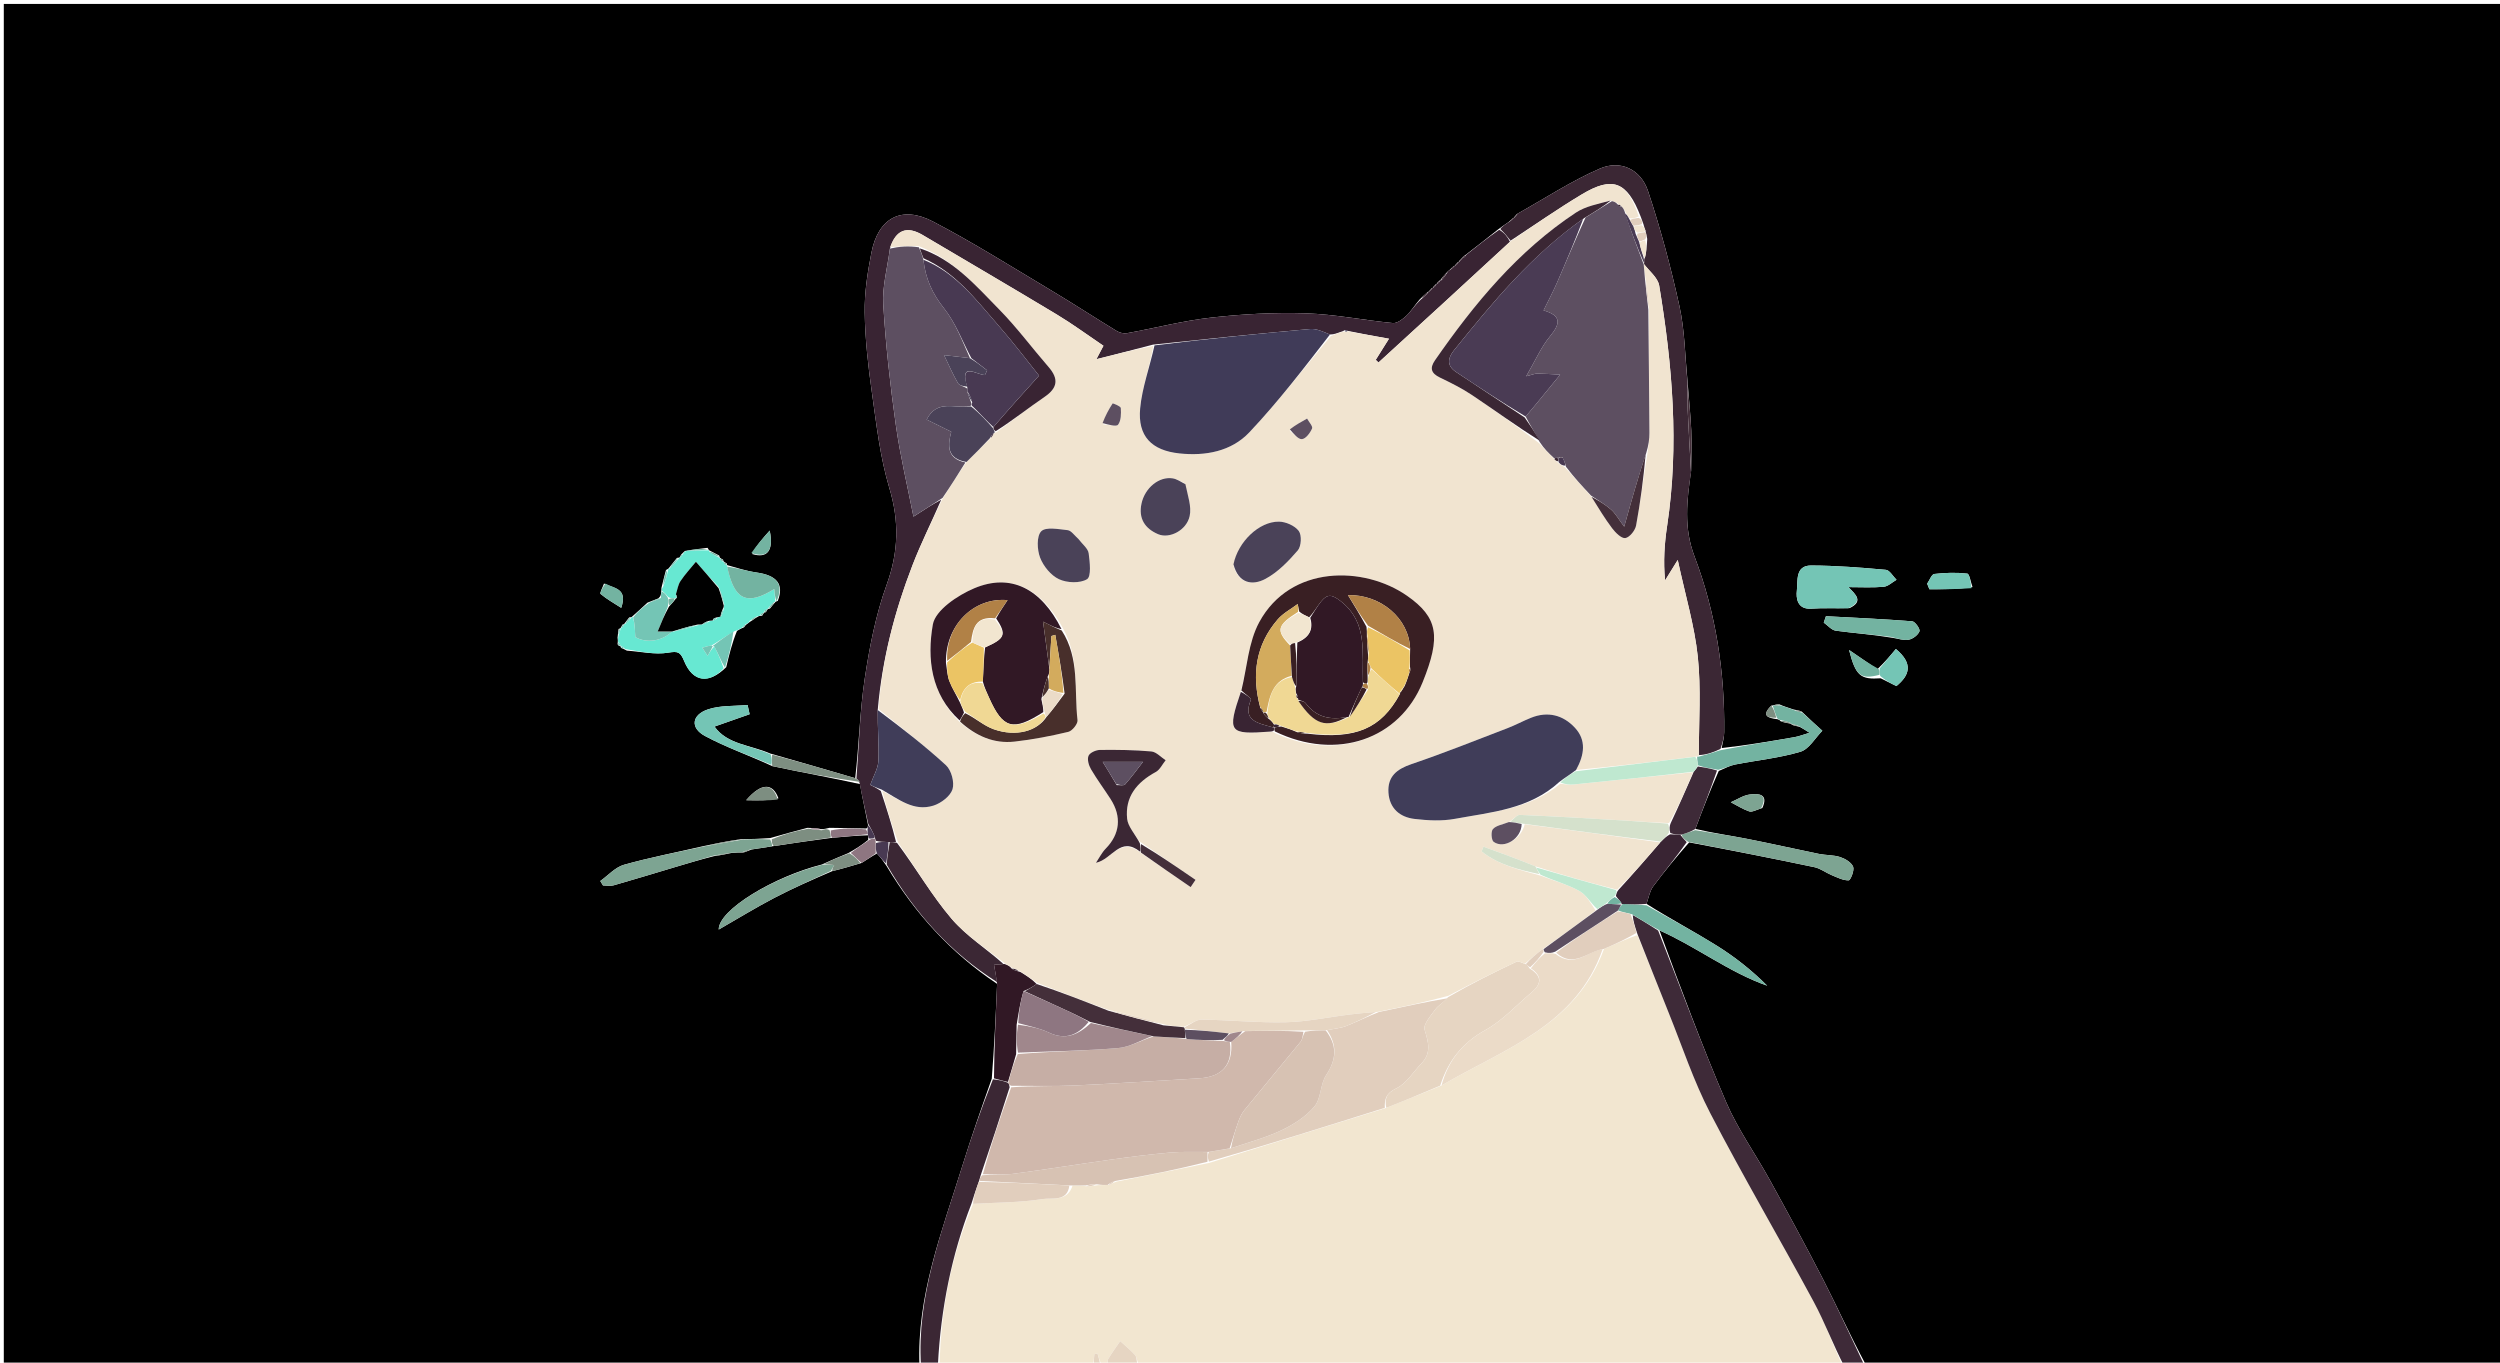 <svg version="1.1" id="Layer_1" xmlns="http://www.w3.org/2000/svg" xmlns:xlink="http://www.w3.org/1999/xlink" x="0px" y="0px"
	 width="100%" viewBox="0 0 677 369" enable-background="new 0 0 677 369" xml:space="preserve">
<path fill="#000000" opacity="1" stroke="none" 
	d="
M249,370 
	C166.353,370 83.706,370 1.029,370 
	C1.029,247.048 1.029,124.097 1.029,1.073 
	C226.565,1.073 452.13,1.073 677.848,1.073 
	C677.848,124 677.848,247 677.848,370 
	C620.572,370 563.252,370 505.316,369.672 
	C501.062,361.739 497.585,354.051 493.743,346.55 
	C489.091,337.468 484.201,328.505 479.281,319.563 
	C475.391,312.492 470.607,305.828 467.443,298.458 
	C460.873,283.153 455.115,267.5 449.386,251.947 
	C459.55,256.489 468.231,263.29 478.558,266.93 
	C474.338,262.718 469.783,259.129 464.891,256.079 
	C458.688,252.21 452.212,248.779 445.88,244.768 
	C446.488,242.909 446.792,241.235 447.703,240.01 
	C450.694,235.985 453.904,232.123 457.429,228.12 
	C469.001,230.284 480.185,232.477 491.336,234.828 
	C492.984,235.176 494.447,236.337 496.046,237.001 
	C497.537,237.62 499.102,238.435 500.618,238.4 
	C501.109,238.388 502.225,235.687 501.83,234.714 
	C501.351,233.538 499.686,232.543 498.328,232.098 
	C496.51,231.502 494.472,231.623 492.569,231.236 
	C486.025,229.906 479.514,228.411 472.961,227.13 
	C468.352,226.229 463.696,225.575 459.104,224.464 
	C461.135,219.064 463.122,214.01 465.441,208.776 
	C467.121,208.065 468.427,207.318 469.827,207.042 
	C475.744,205.878 481.817,205.285 487.56,203.571 
	C489.895,202.874 491.536,199.851 493.493,197.886 
	C491.683,196.253 489.873,194.62 487.917,192.708 
	C487.172,192.376 486.573,192.323 485.654,192.119 
	C484.233,191.644 483.133,191.32 481.894,190.756 
	C481.192,190.696 480.627,190.875 480.032,191.027 
	C480.002,191 480.051,191.064 479.696,191.072 
	C476.992,193.713 478.52,194.453 481.318,194.76 
	C481.537,194.84 481.987,194.964 482.147,195.272 
	C483.21,195.714 484.113,195.849 485.009,195.992 
	C485.001,195.999 485.009,195.98 485.179,196.219 
	C485.905,196.544 486.462,196.631 487.356,196.824 
	C488.329,197.341 488.965,197.753 490.021,198.436 
	C488.301,198.947 487.157,199.414 485.969,199.62 
	C479.348,200.77 472.716,201.856 466.226,202.575 
	C466.556,200.889 466.902,199.594 466.918,198.294 
	C467.111,181.936 464.651,165.907 458.871,150.67 
	C455.918,142.885 456.785,135.577 457.962,127.489 
	C458.007,123.538 458.155,120.043 457.998,116.563 
	C457.807,112.352 457.357,108.153 457.006,103.492 
	C456.309,96.326 456.239,89.481 454.802,82.937 
	C452.491,72.414 449.69,61.953 446.288,51.735 
	C444.332,45.862 438.828,43.227 433.233,45.659 
	C425.507,49.016 418.367,53.722 410.747,57.982 
	C410.323,58.402 410.128,58.69 409.964,58.986 
	C409.995,58.994 409.977,58.933 409.735,59.041 
	C409.275,59.425 409.057,59.7 408.57,60.105 
	C407.506,60.813 406.712,61.39 405.646,62.161 
	C402.569,64.597 399.764,66.839 396.729,69.146 
	C396.216,69.392 396.031,69.645 395.973,69.98 
	C396.002,69.991 395.969,69.937 395.723,70.022 
	C395.297,70.393 395.118,70.68 394.966,70.984 
	C394.993,71.002 394.968,70.943 394.734,71.04 
	C394.316,71.413 394.133,71.69 393.976,71.98 
	C394.004,71.993 393.965,71.946 393.707,72.03 
	C393.226,72.396 393.004,72.678 392.605,73.057 
	C392.208,73.32 392.044,73.53 391.667,73.926 
	C390.916,74.692 390.433,75.315 389.96,75.95 
	C389.971,75.961 389.958,75.953 389.712,76.03 
	C389.291,76.393 389.116,76.679 388.968,76.983 
	C388.993,77.002 388.965,76.945 388.725,77.034 
	C388.304,77.405 388.123,77.686 387.972,77.979 
	C388.002,77.992 387.965,77.939 387.717,78.02 
	C387.294,78.388 387.118,78.676 386.97,78.958 
	C386.998,78.953 386.942,78.939 386.657,79.044 
	C385.818,79.74 385.265,80.331 384.432,81.1 
	C383.055,82.714 382.106,84.308 380.81,85.536 
	C379.83,86.465 378.342,87.596 377.191,87.485 
	C369.31,86.727 361.475,85.105 353.59,84.85 
	C345.074,84.575 336.471,85.055 327.996,86.007 
	C320.339,86.867 312.81,88.844 305.206,90.225 
	C304.33,90.384 303.189,90.111 302.413,89.639 
	C296.39,85.974 290.485,82.113 284.431,78.5 
	C273.907,72.219 263.516,65.664 252.664,59.998 
	C244.145,55.551 237.832,58.998 235.978,68.422 
	C234.931,73.745 234.077,79.228 234.159,84.623 
	C234.27,91.871 235.096,99.144 236.115,106.335 
	C237.341,114.986 238.322,123.794 240.821,132.11 
	C243.549,141.185 243.345,149.411 240.111,158.333 
	C237.16,166.474 235.463,175.18 234.168,183.78 
	C232.823,192.713 232.622,201.818 231.587,210.736 
	C223.815,208.455 216.377,206.286 208.556,204.05 
	C203.151,201.698 196.942,201.626 193.482,196.755 
	C196.876,195.563 199.938,194.487 203.001,193.412 
	C202.815,192.577 202.63,191.742 202.444,190.907 
	C198.85,191.254 195.047,190.98 191.714,192.103 
	C187.276,193.598 186.866,197.138 190.922,199.314 
	C196.659,202.393 202.883,204.564 209.106,207.454 
	C217.206,209.194 225.1,210.603 232.874,212.328 
	C233.543,216.119 234.331,219.596 235.063,223.415 
	C234.995,223.987 234.983,224.218 234.542,224.35 
	C231.067,224.25 228.022,224.249 224.644,224.176 
	C223.731,224.345 223.151,224.585 222.328,224.529 
	C221.072,224.223 220.058,224.215 218.649,224.179 
	C215.158,225.069 212.062,225.986 208.525,226.958 
	C205.717,227.133 203.351,227.252 200.586,227.269 
	C197.11,227.766 194.032,228.366 190.588,229.108 
	C183.13,230.849 175.971,232.206 168.984,234.178 
	C166.616,234.846 164.686,237.066 162.556,238.577 
	C162.802,238.979 163.048,239.381 163.294,239.784 
	C164.255,239.784 165.279,240.002 166.168,239.748 
	C171.743,238.156 177.287,236.459 182.842,234.798 
	C186.233,233.784 189.625,232.773 193.39,231.836 
	C195.159,231.604 196.554,231.297 198.203,230.966 
	C199.305,230.887 200.154,230.832 201.312,230.856 
	C202.128,230.644 202.637,230.353 203.541,230.047 
	C205.653,229.744 207.369,229.458 209.525,229.115 
	C214.968,228.305 219.972,227.552 225.347,226.873 
	C228.814,226.598 231.911,226.249 235.05,226.2 
	C235.12,226.7 235.148,226.901 235.099,227.454 
	C233.364,228.857 231.703,229.908 229.683,231.037 
	C227.175,232.061 225.027,233.006 222.54,234.117 
	C209.663,237.359 194.57,246.362 194.628,251.724 
	C199.909,248.696 204.716,245.74 209.706,243.134 
	C214.71,240.521 219.896,238.257 225.384,235.905 
	C228.179,235.227 230.592,234.484 233.315,233.694 
	C234.797,232.796 235.969,231.944 237.466,231.134 
	C238.509,232.202 239.225,233.229 240.103,234.546 
	C247.821,247.463 257.513,258.049 270.016,266.43 
	C269.631,275.215 269.239,283.527 268.571,292.101 
	C265.713,300.178 263.013,307.957 260.573,315.816 
	C255.075,333.521 248.172,350.94 249,370 
M207.427,165.781 
	C207.567,165.494 207.706,165.206 207.928,164.956 
	C207.928,164.956 207.905,164.869 208.504,164.804 
	C208.986,164.192 209.469,163.579 209.998,163.001 
	C209.998,163.001 209.965,162.953 210.625,162.716 
	C212.367,158.248 210.423,155.813 204.84,155.029 
	C202.166,154.653 199.563,153.773 196.951,153.043 
	C196.951,153.043 196.871,153.063 196.802,152.557 
	C196.515,152.409 196.228,152.26 195.967,152.035 
	C195.967,152.035 195.889,152.059 195.812,151.553 
	C195.523,151.407 195.233,151.261 194.98,151.035 
	C194.98,151.035 194.901,151.071 194.746,150.435 
	C193.824,149.963 192.902,149.491 191.999,149 
	C191.999,149 191.985,149.022 191.607,148.352 
	C189.715,148.576 187.823,148.8 185.494,149.195 
	C185.223,149.388 185.064,149.65 184.51,150.125 
	C184.337,150.419 184.165,150.713 184.002,151.003 
	C184.002,151.003 184.006,150.994 183.323,151.069 
	C182.551,152.047 181.778,153.024 181,154 
	C181,154 181.002,154.005 180.35,154.361 
	C179.976,155.77 179.602,157.179 179.106,159.246 
	C179.139,159.467 179.172,159.688 179.018,160.389 
	C179.003,160.902 178.987,161.416 178.297,162.042 
	C177.514,162.354 176.731,162.667 175.33,163.201 
	C173.938,164.493 172.546,165.786 171.061,167.072 
	C171.061,167.072 171.072,167.164 170.384,167.197 
	C169.933,167.801 169.481,168.406 168.997,168.999 
	C168.997,168.999 169.011,169.031 168.521,169.166 
	C168.4,169.46 168.278,169.753 168.055,170.056 
	C168.055,170.056 168.079,170.155 167.506,170.327 
	C167.449,170.888 167.393,171.45 167.232,172.667 
	C167.294,173.105 167.356,173.542 167.234,174.44 
	C167.381,174.789 167.644,174.958 168.002,174.999 
	C168.002,174.999 168.056,174.978 168.173,175.463 
	C168.464,175.552 168.755,175.642 169.765,176.197 
	C173.494,176.45 177.328,177.34 180.918,176.748 
	C183.666,176.295 184.233,176.516 185.312,179.109 
	C187.661,184.746 191.971,185.289 196.666,180.661 
	C197.434,177.432 198.201,174.203 199.574,170.864 
	C200.038,170.566 200.502,170.267 201.494,169.871 
	C201.677,169.577 201.86,169.283 202.486,168.85 
	C202.76,168.674 202.939,168.429 203.662,168.04 
	C204.13,167.687 204.599,167.334 205.466,166.862 
	C205.466,166.862 205.843,166.686 206.37,166.786 
	C206.528,166.499 206.686,166.212 206.937,165.927 
	C206.937,165.927 206.923,165.834 207.427,165.781 
M508.362,181.257 
	C506.179,179.757 503.996,178.258 500.728,176.012 
	C502.545,183.128 503.89,184.053 509.284,183.682 
	C510.712,184.39 512.14,185.097 513.539,185.791 
	C517.189,182.814 518.121,179.688 513.401,175.747 
	C511.942,177.496 510.475,179.252 508.362,181.257 
M500.877,164.671 
	C504.636,162.861 502.651,161.082 500.534,158.993 
	C503.925,158.993 507.025,159.176 510.083,158.902 
	C511.295,158.793 512.415,157.67 513.577,157.009 
	C512.619,156.07 511.726,154.403 510.69,154.309 
	C503.956,153.698 497.192,153.164 490.436,153.142 
	C486.053,153.128 486.89,157.433 486.589,159.926 
	C486.348,161.915 486.665,165.1 490.527,164.825 
	C493.694,164.6 496.889,164.785 500.877,164.671 
M512.512,172.725 
	C513.979,172.931 515.517,173.5 516.891,173.23 
	C518.017,173.009 519.398,171.967 519.794,170.949 
	C520.026,170.353 518.611,168.313 517.832,168.251 
	C510.056,167.632 502.259,167.291 494.468,166.871 
	C494.27,167.448 494.072,168.026 493.873,168.604 
	C494.96,169.363 495.976,170.633 497.145,170.793 
	C502.003,171.459 506.907,171.79 512.512,172.725 
M534.157,158.974 
	C533.689,157.703 533.338,155.404 532.733,155.335 
	C529.791,154.998 526.76,155.082 523.81,155.433 
	C523.071,155.521 522.516,157.148 521.876,158.067 
	C522.079,158.571 522.282,159.075 522.485,159.579 
	C526.19,159.579 529.895,159.579 534.157,158.974 
M477.242,218.809 
	C478.998,214.952 476.19,214.859 473.862,215.148 
	C472.083,215.369 470.419,216.515 468.704,217.249 
	C470.359,218.105 471.952,219.145 473.698,219.73 
	C474.469,219.989 475.55,219.325 477.242,218.809 
M210.805,216.192 
	C209.333,212.133 206.322,211.756 202.061,216.698 
	C205.624,216.768 208.007,216.814 210.805,216.192 
M203.698,150.036 
	C207.621,151.229 209.58,149.387 208.441,143.679 
	C206.713,145.605 204.984,147.532 203.698,150.036 
M163.562,158.02 
	C163.225,158.993 162.355,160.594 162.639,160.837 
	C164.262,162.216 166.159,163.27 168.227,164.605 
	C170.037,159.26 166.301,159.383 163.562,158.02 
z"/>
<path fill="#F2E6D0" opacity="1" stroke="none" 
	d="
M296,370 
	C282.312,370 268.625,370 254.457,369.564 
	C254.786,354.288 257.683,339.887 263.506,326 
	C270.073,325.63 276.245,325.669 282.258,324.714 
	C284.903,324.294 289.049,325.526 290.45,321.049 
	C291.895,321.037 292.947,321.026 294.198,321.242 
	C295.262,321.29 296.125,321.112 297.359,320.939 
	C298.471,320.925 299.212,320.907 300.253,320.892 
	C301.032,320.583 301.513,320.272 302.413,319.963 
	C310.884,318.303 318.935,316.64 327.379,314.933 
	C343.515,309.927 359.259,304.966 375.394,300.005 
	C380.524,298.004 385.263,296.003 390.365,293.954 
	C407.241,284.055 426.838,277.819 434.371,256.953 
	C437.548,255.585 440.361,254.27 443.408,253.224 
	C446.392,260.433 449.104,267.388 451.897,274.31 
	C455.561,283.389 458.637,292.781 463.128,301.436 
	C472.064,318.657 481.913,335.402 491.128,352.482 
	C494.159,358.102 496.398,364.149 499,370 
	C435.646,370 372.292,370 308.459,369.626 
	C307.792,368.469 307.841,367.475 307.368,366.945 
	C306.151,365.579 304.703,364.418 303.348,363.175 
	C302.241,364.8 301.067,366.385 300.07,368.076 
	C299.783,368.562 300.009,369.35 300,370 
	C299.556,370 299.111,370 298.332,369.641 
	C297.733,368.372 297.469,367.462 297.204,366.551 
	C296.928,366.599 296.651,366.646 296.374,366.693 
	C296.249,367.796 296.125,368.898 296,370 
z"/>
<path fill="#3E2A38" opacity="1" stroke="none" 
	d="
M499.428,370 
	C496.398,364.149 494.159,358.102 491.128,352.482 
	C481.913,335.402 472.064,318.657 463.128,301.436 
	C458.637,292.781 455.561,283.389 451.897,274.31 
	C449.104,267.388 446.392,260.433 443.396,252.886 
	C442.688,250.778 442.228,249.275 442.148,247.798 
	C444.692,249.212 446.857,250.601 449.022,251.99 
	C455.115,267.5 460.873,283.153 467.443,298.458 
	C470.607,305.828 475.391,312.492 479.281,319.563 
	C484.201,328.505 489.091,337.468 493.743,346.55 
	C497.585,354.051 501.062,361.739 504.85,369.672 
	C503.286,370 501.571,370 499.428,370 
z"/>
<path fill="#3B2734" opacity="1" stroke="none" 
	d="
M263.047,326.005 
	C257.683,339.887 254.786,354.288 253.988,369.564 
	C252.611,370 251.222,370 249.417,370 
	C248.172,350.94 255.075,333.521 260.573,315.816 
	C263.013,307.957 265.713,300.178 268.895,292.274 
	C270.648,292.454 271.802,292.722 273.057,293.26 
	C273.255,293.697 273.351,293.864 273.406,294.442 
	C270.829,302.557 268.292,310.261 265.58,318.238 
	C265.346,318.934 265.289,319.358 265.041,320.046 
	C264.25,322.208 263.648,324.106 263.047,326.005 
z"/>
<path fill="#E6D5C2" opacity="1" stroke="none" 
	d="
M300.444,370 
	C300.009,369.35 299.783,368.562 300.07,368.076 
	C301.067,366.385 302.241,364.8 303.348,363.175 
	C304.703,364.418 306.151,365.579 307.368,366.945 
	C307.841,367.475 307.792,368.469 307.99,369.626 
	C305.629,370 303.259,370 300.444,370 
z"/>
<path fill="#E6D5C2" opacity="1" stroke="none" 
	d="
M296.333,370 
	C296.125,368.898 296.249,367.796 296.374,366.693 
	C296.651,366.646 296.928,366.599 297.204,366.551 
	C297.469,367.462 297.733,368.372 297.999,369.641 
	C297.556,370 297.111,370 296.333,370 
z"/>
<path fill="#392433" opacity="1" stroke="none" 
	d="
M391.935,73.783 
	C392.044,73.53 392.208,73.32 392.863,72.966 
	C393.52,72.5 393.743,72.223 393.965,71.946 
	C393.965,71.946 394.004,71.993 394.199,71.868 
	C394.673,71.539 394.864,71.272 394.968,70.943 
	C394.968,70.943 394.993,71.002 395.195,70.877 
	C395.588,70.48 395.778,70.209 395.969,69.937 
	C395.969,69.937 396.002,69.991 396.184,69.885 
	C396.638,69.61 396.836,69.377 396.959,69.082 
	C399.764,66.839 402.569,64.597 406.002,62.216 
	C407.439,63.112 408.249,64.144 408.905,65.468 
	C396.931,76.561 385.111,87.363 373.291,98.166 
	C373.043,97.926 372.795,97.687 372.547,97.447 
	C373.677,95.645 374.807,93.843 376.135,91.725 
	C372.072,90.996 368.511,90.357 364.878,89.585 
	C364.497,89.261 364.248,89.32 363.657,89.683 
	C362.298,90.16 361.339,90.585 360.151,90.587 
	C358.21,89.785 356.458,88.949 354.794,89.098 
	C340.708,90.355 326.638,91.791 312.244,93.322 
	C307.135,94.681 302.345,95.89 296.903,97.265 
	C297.767,95.621 298.269,94.667 298.811,93.636 
	C294.524,90.744 290.505,87.775 286.244,85.207 
	C274.17,77.933 261.996,70.825 249.865,63.645 
	C245.567,61.102 242.648,62.226 240.988,67.322 
	C240.294,72.623 238.895,77.569 239.185,82.415 
	C239.84,93.307 241.048,104.188 242.574,114.998 
	C243.771,123.471 245.782,131.83 247.366,139.904 
	C250.302,137.999 252.624,136.494 254.879,135.338 
	C252.23,141.46 249.392,147.135 247.117,153.027 
	C242.266,165.585 238.881,178.53 237.688,192.283 
	C237.625,197.031 238.058,201.534 237.875,206.012 
	C237.789,208.111 236.513,210.162 235.662,212.555 
	C236.026,212.727 237.18,213.271 238.521,214.193 
	C240.133,219.047 241.558,223.524 242.645,228.002 
	C241.856,228.016 241.406,228.029 240.587,228.037 
	C239.242,227.989 238.265,227.945 237.199,227.697 
	C237.11,227.493 236.934,227.084 236.947,226.714 
	C236.346,225.253 235.733,224.163 235.119,223.073 
	C234.331,219.596 233.543,216.119 232.782,212.067 
	C232.513,211.276 232.217,211.062 231.921,210.848 
	C232.622,201.818 232.823,192.713 234.168,183.78 
	C235.463,175.18 237.16,166.474 240.111,158.333 
	C243.345,149.411 243.549,141.185 240.821,132.11 
	C238.322,123.794 237.341,114.986 236.115,106.335 
	C235.096,99.144 234.27,91.871 234.159,84.623 
	C234.077,79.228 234.931,73.745 235.978,68.422 
	C237.832,58.998 244.145,55.551 252.664,59.998 
	C263.516,65.664 273.907,72.219 284.431,78.5 
	C290.485,82.113 296.39,85.974 302.413,89.639 
	C303.189,90.111 304.33,90.384 305.206,90.225 
	C312.81,88.844 320.339,86.867 327.996,86.007 
	C336.471,85.055 345.074,84.575 353.59,84.85 
	C361.475,85.105 369.31,86.727 377.191,87.485 
	C378.342,87.596 379.83,86.465 380.81,85.536 
	C382.106,84.308 383.055,82.714 384.783,81.085 
	C385.922,80.241 386.432,79.59 386.942,78.939 
	C386.942,78.939 386.998,78.953 387.197,78.851 
	C387.586,78.479 387.775,78.209 387.965,77.939 
	C387.965,77.939 388.002,77.992 388.197,77.869 
	C388.673,77.544 388.864,77.277 388.965,76.945 
	C388.965,76.945 388.993,77.002 389.193,76.878 
	C389.676,76.553 389.864,76.286 389.958,75.953 
	C389.958,75.953 389.971,75.961 390.296,75.915 
	C391.06,75.174 391.497,74.479 391.935,73.783 
z"/>
<path fill="#3B2734" opacity="1" stroke="none" 
	d="
M409.059,65.177 
	C408.249,64.144 407.439,63.112 406.274,62.023 
	C406.712,61.39 407.506,60.813 408.815,59.998 
	C409.546,59.485 409.761,59.209 409.977,58.933 
	C409.977,58.933 409.995,58.994 410.197,58.86 
	C410.592,58.434 410.784,58.142 410.977,57.85 
	C418.367,53.722 425.507,49.016 433.233,45.659 
	C438.828,43.227 444.332,45.862 446.288,51.735 
	C449.69,61.953 452.491,72.414 454.802,82.937 
	C456.239,89.481 456.309,96.326 456.998,103.966 
	C457.002,106.88 456.921,108.867 457.014,110.846 
	C457.282,116.55 457.619,122.25 457.929,127.952 
	C456.785,135.577 455.918,142.885 458.871,150.67 
	C464.651,165.907 467.111,181.936 466.918,198.294 
	C466.902,199.594 466.556,200.889 465.914,202.798 
	C463.644,203.909 461.823,204.408 460.042,204.478 
	C460.041,195.307 460.678,186.493 459.764,177.843 
	C458.879,169.462 456.398,161.25 454.333,151.635 
	C452.549,154.513 451.725,155.843 450.901,157.172 
	C450.397,152.08 450.732,147.214 451.459,142.408 
	C454.757,120.584 452.896,98.923 449.314,77.352 
	C448.954,75.183 446.552,73.353 445.097,71.409 
	C445.096,71.454 445.09,71.541 445.242,71.317 
	C445.275,70.58 445.156,70.068 445.406,69.904 
	C445.857,68.5 445.939,66.748 446.07,64.72 
	C445.96,63.922 445.801,63.398 445.613,62.539 
	C445.391,61.802 445.197,61.4 445.044,60.707 
	C444.815,59.925 444.547,59.432 444.264,58.565 
	C440.62,49.141 436.707,47.636 428.368,52.634 
	C421.79,56.577 415.486,60.979 409.059,65.177 
z"/>
<path fill="#67E8D2" opacity="1" stroke="none" 
	d="
M200.966,169.968 
	C200.502,170.267 200.038,170.566 198.911,170.92 
	C196.486,172.299 194.725,173.622 192.67,174.823 
	C191.646,174.938 190.914,175.176 190.183,175.413 
	C190.665,176.146 191.148,176.879 191.631,177.612 
	C192.103,176.756 192.575,175.9 193.432,175.065 
	C194.536,177.053 195.255,179.022 195.973,180.99 
	C191.971,185.289 187.661,184.746 185.312,179.109 
	C184.233,176.516 183.666,176.295 180.918,176.748 
	C177.328,177.34 173.494,176.45 169.3,175.769 
	C168.63,175.102 168.37,174.981 168.056,174.978 
	C168.056,174.978 168.002,174.999 167.985,174.772 
	C167.872,174.271 167.688,174.083 167.418,173.979 
	C167.356,173.542 167.294,173.105 167.484,172.166 
	C167.85,171.161 167.965,170.658 168.079,170.155 
	C168.079,170.155 168.055,170.056 168.327,169.961 
	C168.864,169.651 169.002,169.373 169.011,169.031 
	C169.011,169.031 168.997,168.999 169.321,168.977 
	C170.121,168.358 170.596,167.761 171.072,167.164 
	C171.072,167.164 171.061,167.072 171.424,167.155 
	C171.87,168.876 171.953,170.515 172.054,172.514 
	C174.883,174.223 179.223,173.739 182.001,171.004 
	C182.001,170.998 182.014,171.002 182.406,171.029 
	C184.858,170.478 186.918,169.9 189.252,169.238 
	C189.715,169.124 189.904,169.093 190.368,169.072 
	C191.105,168.815 191.567,168.55 192.264,168.195 
	C192.665,168.076 192.831,168.047 193.215,167.995 
	C193.733,167.864 193.935,167.661 194.287,167.249 
	C194.711,167.092 194.887,167.049 195.315,166.842 
	C195.706,166.112 195.846,165.545 195.998,164.733 
	C196.01,164.488 195.999,163.996 196.136,163.708 
	C195.801,161.975 195.328,160.529 194.545,158.906 
	C192.308,156.529 190.381,154.33 188.454,152.132 
	C187.043,153.864 185.506,155.512 184.271,157.361 
	C183.596,158.371 183.434,159.722 183.022,161.197 
	C183.008,161.659 183.013,161.845 183.034,162.018 
	C183.05,162.006 183.062,162.045 182.72,162.017 
	C181.919,161.996 181.46,162.004 180.913,161.65 
	C180.284,160.829 179.744,160.369 179.204,159.909 
	C179.172,159.688 179.139,159.467 179.561,158.871 
	C180.345,156.998 180.673,155.501 181.002,154.005 
	C181.002,154.005 181,154 181.338,153.964 
	C182.453,152.95 183.23,151.972 184.006,150.994 
	C184.006,150.994 184.002,151.003 184.233,150.907 
	C184.648,150.534 184.833,150.257 185.018,149.979 
	C185.064,149.65 185.223,149.388 186.147,149.12 
	C188.528,149.038 190.256,149.03 191.985,149.022 
	C191.985,149.022 191.999,149 192.035,149.348 
	C193.014,150.154 193.957,150.612 194.901,151.071 
	C194.901,151.071 194.98,151.035 195.025,151.311 
	C195.26,151.889 195.533,152.047 195.889,152.059 
	C195.889,152.059 195.967,152.035 196.016,152.308 
	C196.251,152.88 196.519,153.041 196.871,153.063 
	C196.871,153.063 196.951,153.043 196.927,153.413 
	C198.822,162.527 202.231,164.127 209.674,159.512 
	C209.778,160.743 209.872,161.848 209.965,162.953 
	C209.965,162.953 209.998,163.001 209.661,163.003 
	C208.851,163.626 208.378,164.248 207.905,164.869 
	C207.905,164.869 207.928,164.956 207.659,165.001 
	C207.094,165.226 206.938,165.489 206.923,165.834 
	C206.923,165.834 206.937,165.927 206.665,165.956 
	C206.104,166.137 205.921,166.37 205.843,166.686 
	C205.843,166.686 205.466,166.862 204.955,166.944 
	C203.971,167.389 203.497,167.751 203.023,168.114 
	C202.939,168.429 202.76,168.674 202.019,169 
	C201.357,169.423 201.162,169.695 200.966,169.968 
z"/>
<path fill="#3B2734" opacity="1" stroke="none" 
	d="
M240.955,228.041 
	C241.406,228.029 241.856,228.016 242.901,228.232 
	C248.167,235.28 252.346,242.521 257.675,248.781 
	C261.694,253.502 267.187,256.967 271.694,261.012 
	C270.506,261.129 269.647,261.224 269.188,261.275 
	C269.506,263.092 269.757,264.525 270.008,265.957 
	C257.513,258.049 247.821,247.463 240.119,234.136 
	C240.301,231.637 240.628,229.839 240.955,228.041 
z"/>
<path fill="#74C5B5" opacity="1" stroke="none" 
	d="
M500.475,164.73 
	C496.889,164.785 493.694,164.6 490.527,164.825 
	C486.665,165.1 486.348,161.915 486.589,159.926 
	C486.89,157.433 486.053,153.128 490.436,153.142 
	C497.192,153.164 503.956,153.698 510.69,154.309 
	C511.726,154.403 512.619,156.07 513.577,157.009 
	C512.415,157.67 511.295,158.793 510.083,158.902 
	C507.025,159.176 503.925,158.993 500.534,158.993 
	C502.651,161.082 504.636,162.861 500.475,164.73 
z"/>
<path fill="#7DA492" opacity="1" stroke="none" 
	d="
M459.06,224.811 
	C463.696,225.575 468.352,226.229 472.961,227.13 
	C479.514,228.411 486.025,229.906 492.569,231.236 
	C494.472,231.623 496.51,231.502 498.328,232.098 
	C499.686,232.543 501.351,233.538 501.83,234.714 
	C502.225,235.687 501.109,238.388 500.618,238.4 
	C499.102,238.435 497.537,237.62 496.046,237.001 
	C494.447,236.337 492.984,235.176 491.336,234.828 
	C480.185,232.477 469.001,230.284 457.164,227.971 
	C456.009,227.287 455.518,226.673 455.382,226.005 
	C456.845,225.572 457.952,225.191 459.06,224.811 
z"/>
<path fill="#73B3A1" opacity="1" stroke="none" 
	d="
M460.002,204.908 
	C461.823,204.408 463.644,203.909 465.776,203.187 
	C472.716,201.856 479.348,200.77 485.969,199.62 
	C487.157,199.414 488.301,198.947 490.021,198.436 
	C488.965,197.753 488.329,197.341 487.157,196.626 
	C486.084,196.209 485.547,196.094 485.009,195.98 
	C485.009,195.98 485.001,195.999 484.794,195.733 
	C483.721,195.3 482.854,195.132 481.987,194.964 
	C481.987,194.964 481.537,194.84 481.249,194.452 
	C480.657,193.064 480.354,192.064 480.051,191.064 
	C480.051,191.064 480.002,191 480.361,191.044 
	C481.157,191.057 481.595,191.026 482.032,190.995 
	C483.133,191.32 484.233,191.644 485.869,192.309 
	C486.958,192.762 487.511,192.875 488.064,192.988 
	C489.873,194.62 491.683,196.253 493.493,197.886 
	C491.536,199.851 489.895,202.874 487.56,203.571 
	C481.817,205.285 475.744,205.878 469.827,207.042 
	C468.427,207.318 467.121,208.065 465.298,208.471 
	C463.143,208.085 461.462,207.823 459.785,207.225 
	C459.68,206.229 459.573,205.569 459.599,204.859 
	C459.733,204.809 460.002,204.908 460.002,204.908 
z"/>
<path fill="#311825" opacity="1" stroke="none" 
	d="
M270.016,266.43 
	C269.757,264.525 269.506,263.092 269.188,261.275 
	C269.647,261.224 270.506,261.129 271.985,261.04 
	C273.062,261.386 273.519,261.725 274.007,262.337 
	C274.68,262.787 275.321,262.964 276.288,263.196 
	C278.045,264.226 279.478,265.2 280.716,266.466 
	C279.525,267.32 278.527,267.883 277.169,268.372 
	C276.329,271.221 275.85,274.144 275.302,277.506 
	C275.235,280.323 275.236,282.702 275.166,285.474 
	C274.382,288.242 273.669,290.616 272.956,292.99 
	C271.802,292.722 270.648,292.454 269.171,292.013 
	C269.239,283.527 269.631,275.215 270.016,266.43 
z"/>
<path fill="#73B3A1" opacity="1" stroke="none" 
	d="
M449.386,251.947 
	C446.857,250.601 444.692,249.212 441.917,247.572 
	C440.237,247.146 439.167,246.972 438.18,246.542 
	C438.54,245.814 438.817,245.342 439.453,244.786 
	C441.825,244.855 443.84,245.007 445.854,245.159 
	C452.212,248.779 458.688,252.21 464.891,256.079 
	C469.783,259.129 474.338,262.718 478.558,266.93 
	C468.231,263.29 459.55,256.489 449.386,251.947 
z"/>
<path fill="#7DA492" opacity="1" stroke="none" 
	d="
M193.017,231.761 
	C189.625,232.773 186.233,233.784 182.842,234.798 
	C177.287,236.459 171.743,238.156 166.168,239.748 
	C165.279,240.002 164.255,239.784 163.294,239.784 
	C163.048,239.381 162.802,238.979 162.556,238.577 
	C164.686,237.066 166.616,234.846 168.984,234.178 
	C175.971,232.206 183.13,230.849 191.026,229.129 
	C194.881,228.462 197.933,227.917 200.984,227.371 
	C203.351,227.252 205.717,227.133 208.544,227.337 
	C209.032,228.163 209.059,228.668 209.086,229.172 
	C207.369,229.458 205.653,229.744 203.247,230.045 
	C202.04,230.299 201.522,230.538 201.004,230.778 
	C200.154,230.832 199.305,230.887 197.832,230.957 
	C195.812,231.235 194.414,231.498 193.017,231.761 
z"/>
<path fill="#392433" opacity="1" stroke="none" 
	d="
M445.88,244.768 
	C443.84,245.007 441.825,244.855 439.423,244.804 
	C439.034,244.905 439.06,244.97 439.121,244.61 
	C438.634,243.816 438.085,243.382 437.586,242.624 
	C437.755,241.88 437.875,241.459 438.322,240.947 
	C442.302,236.611 445.953,232.367 449.78,227.92 
	C450.587,227.111 451.219,226.505 452.248,225.929 
	C453.439,225.991 454.233,226.025 455.028,226.058 
	C455.518,226.673 456.009,227.287 456.765,228.05 
	C453.904,232.123 450.694,235.985 447.703,240.01 
	C446.792,241.235 446.488,242.909 445.88,244.768 
z"/>
<path fill="#7DA492" opacity="1" stroke="none" 
	d="
M225.002,235.841 
	C219.896,238.257 214.71,240.521 209.706,243.134 
	C204.716,245.74 199.909,248.696 194.628,251.724 
	C194.57,246.362 209.663,237.359 222.857,234.133 
	C224.309,234.079 225.106,234.176 225.903,234.272 
	C225.602,234.795 225.302,235.318 225.002,235.841 
z"/>
<path fill="#74C5B5" opacity="1" stroke="none" 
	d="
M208.899,207.123 
	C202.883,204.564 196.659,202.393 190.922,199.314 
	C186.866,197.138 187.276,193.598 191.714,192.103 
	C195.047,190.98 198.85,191.254 202.444,190.907 
	C202.63,191.742 202.815,192.577 203.001,193.412 
	C199.938,194.487 196.876,195.563 193.482,196.755 
	C196.942,201.626 203.151,201.698 208.692,204.291 
	C209.108,205.44 209.004,206.281 208.899,207.123 
z"/>
<path fill="#73B3A1" opacity="1" stroke="none" 
	d="
M512.153,172.485 
	C506.907,171.79 502.003,171.459 497.145,170.793 
	C495.976,170.633 494.96,169.363 493.873,168.604 
	C494.072,168.026 494.27,167.448 494.468,166.871 
	C502.259,167.291 510.056,167.632 517.832,168.251 
	C518.611,168.313 520.026,170.353 519.794,170.949 
	C519.398,171.967 518.017,173.009 516.891,173.23 
	C515.517,173.5 513.979,172.931 512.153,172.485 
z"/>
<path fill="#3E2A38" opacity="1" stroke="none" 
	d="
M455.382,226.005 
	C454.233,226.025 453.439,225.991 452.316,225.575 
	C452.028,224.47 452.068,223.749 452.429,222.895 
	C454.659,218.217 456.569,213.671 458.681,208.967 
	C459.183,208.394 459.483,207.978 459.782,207.562 
	C461.462,207.823 463.143,208.085 464.967,208.651 
	C463.122,214.01 461.135,219.064 459.104,224.464 
	C457.952,225.191 456.845,225.572 455.382,226.005 
z"/>
<path fill="#7D8E81" opacity="1" stroke="none" 
	d="
M209.106,207.454 
	C209.004,206.281 209.108,205.44 209.076,204.358 
	C216.377,206.286 223.815,208.455 231.587,210.736 
	C232.217,211.062 232.513,211.276 232.902,211.752 
	C225.1,210.603 217.206,209.194 209.106,207.454 
z"/>
<path fill="#74C5B5" opacity="1" stroke="none" 
	d="
M182.001,171.01 
	C179.223,173.739 174.883,174.223 172.054,172.514 
	C171.953,170.515 171.87,168.876 171.47,167.158 
	C172.546,165.786 173.938,164.493 175.934,163.132 
	C177.349,162.685 178.161,162.307 178.972,161.929 
	C178.987,161.416 179.003,160.902 179.111,160.149 
	C179.744,160.369 180.284,160.829 180.91,161.978 
	C181,163.105 181.003,163.543 180.842,164.306 
	C179.861,166.65 179.045,168.668 178.098,171.01 
	C179.703,171.01 180.852,171.01 182.001,171.01 
z"/>
<path fill="#73B3A1" opacity="1" stroke="none" 
	d="
M210.295,162.835 
	C209.872,161.848 209.778,160.743 209.674,159.512 
	C202.231,164.127 198.822,162.527 196.915,153.452 
	C199.563,153.773 202.166,154.653 204.84,155.029 
	C210.423,155.813 212.367,158.248 210.295,162.835 
z"/>
<path fill="#74C5B5" opacity="1" stroke="none" 
	d="
M533.878,159.276 
	C529.895,159.579 526.19,159.579 522.485,159.579 
	C522.282,159.075 522.079,158.571 521.876,158.067 
	C522.516,157.148 523.071,155.521 523.81,155.433 
	C526.76,155.082 529.791,154.998 532.733,155.335 
	C533.338,155.404 533.689,157.703 533.878,159.276 
z"/>
<path fill="#74C5B5" opacity="1" stroke="none" 
	d="
M509.009,181.009 
	C510.475,179.252 511.942,177.496 513.401,175.747 
	C518.121,179.688 517.189,182.814 513.539,185.791 
	C512.14,185.097 510.712,184.39 509.145,183.035 
	C509.007,181.929 509.008,181.469 509.009,181.009 
z"/>
<path fill="#7D8E81" opacity="1" stroke="none" 
	d="
M209.525,229.115 
	C209.059,228.668 209.032,228.163 208.986,227.281 
	C212.062,225.986 215.158,225.069 218.948,224.395 
	C220.619,224.701 221.595,224.763 222.572,224.826 
	C223.151,224.585 223.731,224.345 224.635,224.814 
	C224.964,225.949 224.97,226.374 224.976,226.8 
	C219.972,227.552 214.968,228.305 209.525,229.115 
z"/>
<path fill="#7DA492" opacity="1" stroke="none" 
	d="
M476.866,218.944 
	C475.55,219.325 474.469,219.989 473.698,219.73 
	C471.952,219.145 470.359,218.105 468.704,217.249 
	C470.419,216.515 472.083,215.369 473.862,215.148 
	C476.19,214.859 478.998,214.952 476.866,218.944 
z"/>
<path fill="#7D8E81" opacity="1" stroke="none" 
	d="
M210.598,216.526 
	C208.007,216.814 205.624,216.768 202.061,216.698 
	C206.322,211.756 209.333,212.133 210.598,216.526 
z"/>
<path fill="#73B3A1" opacity="1" stroke="none" 
	d="
M508.686,181.133 
	C509.008,181.469 509.007,181.929 508.989,182.733 
	C503.89,184.053 502.545,183.128 500.728,176.012 
	C503.996,178.258 506.179,179.757 508.686,181.133 
z"/>
<path fill="#73B3A1" opacity="1" stroke="none" 
	d="
M203.477,149.747 
	C204.984,147.532 206.713,145.605 208.441,143.679 
	C209.58,149.387 207.621,151.229 203.477,149.747 
z"/>
<path fill="#73B3A1" opacity="1" stroke="none" 
	d="
M163.953,158.035 
	C166.301,159.383 170.037,159.26 168.227,164.605 
	C166.159,163.27 164.262,162.216 162.639,160.837 
	C162.355,160.594 163.225,158.993 163.953,158.035 
z"/>
<path fill="#7D8E81" opacity="1" stroke="none" 
	d="
M225.384,235.905 
	C225.302,235.318 225.602,234.795 225.903,234.272 
	C225.106,234.176 224.309,234.079 223.196,233.967 
	C225.027,233.006 227.175,232.061 230.029,231.061 
	C231.492,231.917 232.249,232.829 233.005,233.741 
	C230.592,234.484 228.179,235.227 225.384,235.905 
z"/>
<path fill="#8E7681" opacity="1" stroke="none" 
	d="
M225.347,226.873 
	C224.97,226.374 224.964,225.949 224.968,224.886 
	C228.022,224.249 231.067,224.25 234.489,224.589 
	C234.9,225.253 234.946,225.577 235.007,225.9 
	C231.911,226.249 228.814,226.598 225.347,226.873 
z"/>
<path fill="#74C5B5" opacity="1" stroke="none" 
	d="
M192.963,174.946 
	C194.725,173.622 196.486,172.299 198.608,170.975 
	C198.201,174.203 197.434,177.432 196.32,180.826 
	C195.255,179.022 194.536,177.053 193.41,175.041 
	C193.002,174.997 192.963,174.946 192.963,174.946 
z"/>
<path fill="#442F3A" opacity="1" stroke="none" 
	d="
M457.962,127.489 
	C457.619,122.25 457.282,116.55 457.014,110.846 
	C456.921,108.867 457.002,106.88 457.011,104.423 
	C457.357,108.153 457.807,112.352 457.998,116.563 
	C458.155,120.043 458.007,123.538 457.962,127.489 
z"/>
<path fill="#8E7681" opacity="1" stroke="none" 
	d="
M233.315,233.694 
	C232.249,232.829 231.492,231.917 230.389,230.982 
	C231.703,229.908 233.364,228.857 235.393,227.445 
	C236.152,227.084 236.543,227.084 236.934,227.084 
	C236.934,227.084 237.11,227.493 237.127,228.092 
	C237.143,229.492 237.142,230.292 237.141,231.092 
	C235.969,231.944 234.797,232.796 233.315,233.694 
z"/>
<path fill="#483952" opacity="1" stroke="none" 
	d="
M237.466,231.134 
	C237.142,230.292 237.143,229.492 237.216,228.296 
	C238.265,227.945 239.242,227.989 240.587,228.037 
	C240.628,229.839 240.301,231.637 239.958,233.846 
	C239.225,233.229 238.509,232.202 237.466,231.134 
z"/>
<path fill="#7D8E81" opacity="1" stroke="none" 
	d="
M200.586,227.269 
	C197.933,227.917 194.881,228.462 191.392,228.987 
	C194.032,228.366 197.11,227.766 200.586,227.269 
z"/>
<path fill="#7D8E81" opacity="1" stroke="none" 
	d="
M479.696,191.072 
	C480.354,192.064 480.657,193.064 481.03,194.372 
	C478.52,194.453 476.992,193.713 479.696,191.072 
z"/>
<path fill="#483952" opacity="1" stroke="none" 
	d="
M236.947,226.714 
	C236.543,227.084 236.152,227.084 235.468,227.092 
	C235.148,226.901 235.12,226.7 235.05,226.2 
	C234.946,225.577 234.9,225.253 234.919,224.687 
	C234.983,224.218 234.995,223.987 235.063,223.415 
	C235.733,224.163 236.346,225.253 236.947,226.714 
z"/>
<path fill="#74C5B5" opacity="1" stroke="none" 
	d="
M183.665,151.032 
	C183.23,151.972 182.453,152.95 181.341,153.965 
	C181.778,153.024 182.551,152.047 183.665,151.032 
z"/>
<path fill="#73B3A1" opacity="1" stroke="none" 
	d="
M191.796,148.687 
	C190.256,149.03 188.528,149.038 186.365,149.035 
	C187.823,148.8 189.715,148.576 191.796,148.687 
z"/>
<path fill="#73B3A1" opacity="1" stroke="none" 
	d="
M194.823,150.753 
	C193.957,150.612 193.014,150.154 192.026,149.358 
	C192.902,149.491 193.824,149.963 194.823,150.753 
z"/>
<path fill="#7D8E81" opacity="1" stroke="none" 
	d="
M193.39,231.836 
	C194.414,231.498 195.812,231.235 197.579,230.981 
	C196.554,231.297 195.159,231.604 193.39,231.836 
z"/>
<path fill="#74C5B5" opacity="1" stroke="none" 
	d="
M180.676,154.183 
	C180.673,155.501 180.345,156.998 179.622,158.541 
	C179.602,157.179 179.976,155.77 180.676,154.183 
z"/>
<path fill="#73B3A1" opacity="1" stroke="none" 
	d="
M178.634,161.985 
	C178.161,162.307 177.349,162.685 176.243,163.021 
	C176.731,162.667 177.514,162.354 178.634,161.985 
z"/>
<path fill="#74C5B5" opacity="1" stroke="none" 
	d="
M170.728,167.18 
	C170.596,167.761 170.121,168.358 169.338,168.983 
	C169.481,168.406 169.933,167.801 170.728,167.18 
z"/>
<path fill="#442F3A" opacity="1" stroke="none" 
	d="
M386.657,79.044 
	C386.432,79.59 385.922,80.241 385.062,80.907 
	C385.265,80.331 385.818,79.74 386.657,79.044 
z"/>
<path fill="#73B3A1" opacity="1" stroke="none" 
	d="
M208.205,164.837 
	C208.378,164.248 208.851,163.626 209.637,162.986 
	C209.469,163.579 208.986,164.192 208.205,164.837 
z"/>
<path fill="#7D8E81" opacity="1" stroke="none" 
	d="
M482.147,195.272 
	C482.854,195.132 483.721,195.3 484.802,195.726 
	C484.113,195.849 483.21,195.714 482.147,195.272 
z"/>
<path fill="#8E7681" opacity="1" stroke="none" 
	d="
M222.328,224.529 
	C221.595,224.763 220.619,224.701 219.344,224.422 
	C220.058,224.215 221.072,224.223 222.328,224.529 
z"/>
<path fill="#442F3A" opacity="1" stroke="none" 
	d="
M391.667,73.926 
	C391.497,74.479 391.06,75.174 390.285,75.904 
	C390.433,75.315 390.916,74.692 391.667,73.926 
z"/>
<path fill="#7D8E81" opacity="1" stroke="none" 
	d="
M485.179,196.219 
	C485.547,196.094 486.084,196.209 486.82,196.52 
	C486.462,196.631 485.905,196.544 485.179,196.219 
z"/>
<path fill="#7D8E81" opacity="1" stroke="none" 
	d="
M481.894,190.756 
	C481.595,191.026 481.157,191.057 480.391,191.071 
	C480.627,190.875 481.192,190.696 481.894,190.756 
z"/>
<path fill="#7D8E81" opacity="1" stroke="none" 
	d="
M487.917,192.708 
	C487.511,192.875 486.958,192.762 486.19,192.459 
	C486.573,192.323 487.172,192.376 487.917,192.708 
z"/>
<path fill="#74C5B5" opacity="1" stroke="none" 
	d="
M167.792,170.241 
	C167.965,170.658 167.85,171.161 167.536,171.838 
	C167.393,171.45 167.449,170.888 167.792,170.241 
z"/>
<path fill="#7D8E81" opacity="1" stroke="none" 
	d="
M201.312,230.856 
	C201.522,230.538 202.04,230.299 202.852,230.061 
	C202.637,230.353 202.128,230.644 201.312,230.856 
z"/>
<path fill="#73B3A1" opacity="1" stroke="none" 
	d="
M203.343,168.077 
	C203.497,167.751 203.971,167.389 204.756,167.004 
	C204.599,167.334 204.13,167.687 203.343,168.077 
z"/>
<path fill="#442F3A" opacity="1" stroke="none" 
	d="
M394.734,71.04 
	C394.864,71.272 394.673,71.539 394.172,71.855 
	C394.133,71.69 394.316,71.413 394.734,71.04 
z"/>
<path fill="#442F3A" opacity="1" stroke="none" 
	d="
M388.725,77.034 
	C388.864,77.277 388.673,77.544 388.167,77.857 
	C388.123,77.686 388.304,77.405 388.725,77.034 
z"/>
<path fill="#442F3A" opacity="1" stroke="none" 
	d="
M389.712,76.03 
	C389.864,76.286 389.676,76.553 389.168,76.859 
	C389.116,76.679 389.291,76.393 389.712,76.03 
z"/>
<path fill="#442F3A" opacity="1" stroke="none" 
	d="
M393.707,72.03 
	C393.743,72.223 393.52,72.5 393.04,72.869 
	C393.004,72.678 393.226,72.396 393.707,72.03 
z"/>
<path fill="#442F3A" opacity="1" stroke="none" 
	d="
M410.747,57.982 
	C410.784,58.142 410.592,58.434 410.166,58.852 
	C410.128,58.69 410.323,58.402 410.747,57.982 
z"/>
<path fill="#442F3A" opacity="1" stroke="none" 
	d="
M409.735,59.041 
	C409.761,59.209 409.546,59.485 409.085,59.868 
	C409.057,59.7 409.275,59.425 409.735,59.041 
z"/>
<path fill="#442F3A" opacity="1" stroke="none" 
	d="
M395.723,70.022 
	C395.778,70.209 395.588,70.48 395.168,70.859 
	C395.118,70.68 395.297,70.393 395.723,70.022 
z"/>
<path fill="#442F3A" opacity="1" stroke="none" 
	d="
M396.729,69.146 
	C396.836,69.377 396.638,69.61 396.155,69.874 
	C396.031,69.645 396.216,69.392 396.729,69.146 
z"/>
<path fill="#73B3A1" opacity="1" stroke="none" 
	d="
M196.837,152.81 
	C196.519,153.041 196.251,152.88 196.003,152.346 
	C196.228,152.26 196.515,152.409 196.837,152.81 
z"/>
<path fill="#74C5B5" opacity="1" stroke="none" 
	d="
M201.23,169.919 
	C201.162,169.695 201.357,169.423 201.798,169.07 
	C201.86,169.283 201.677,169.577 201.23,169.919 
z"/>
<path fill="#74C5B5" opacity="1" stroke="none" 
	d="
M168.766,169.099 
	C169.002,169.373 168.864,169.651 168.377,169.956 
	C168.278,169.753 168.4,169.46 168.766,169.099 
z"/>
<path fill="#74C5B5" opacity="1" stroke="none" 
	d="
M167.326,174.209 
	C167.688,174.083 167.872,174.271 167.996,174.745 
	C167.644,174.958 167.381,174.789 167.326,174.209 
z"/>
<path fill="#73B3A1" opacity="1" stroke="none" 
	d="
M206.107,166.736 
	C205.921,166.37 206.104,166.137 206.618,165.955 
	C206.686,166.212 206.528,166.499 206.107,166.736 
z"/>
<path fill="#73B3A1" opacity="1" stroke="none" 
	d="
M207.175,165.808 
	C206.938,165.489 207.094,165.226 207.618,164.982 
	C207.706,165.206 207.567,165.494 207.175,165.808 
z"/>
<path fill="#74C5B5" opacity="1" stroke="none" 
	d="
M168.114,175.22 
	C168.37,174.981 168.63,175.102 168.941,175.536 
	C168.755,175.642 168.464,175.552 168.114,175.22 
z"/>
<path fill="#442F3A" opacity="1" stroke="none" 
	d="
M387.717,78.02 
	C387.775,78.209 387.586,78.479 387.17,78.856 
	C387.118,78.676 387.294,78.388 387.717,78.02 
z"/>
<path fill="#73B3A1" opacity="1" stroke="none" 
	d="
M195.851,151.806 
	C195.533,152.047 195.26,151.889 195.007,151.35 
	C195.233,151.261 195.523,151.407 195.851,151.806 
z"/>
<path fill="#74C5B5" opacity="1" stroke="none" 
	d="
M184.764,150.052 
	C184.833,150.257 184.648,150.534 184.228,150.909 
	C184.165,150.713 184.337,150.419 184.764,150.052 
z"/>
<path fill="#E1CEBD" opacity="1" stroke="none" 
	d="
M375.002,300.005 
	C359.259,304.966 343.515,309.927 327.381,314.558 
	C326.992,313.479 326.993,312.73 327.371,311.933 
	C329.495,311.584 331.241,311.282 333.352,310.94 
	C338.204,309.313 342.858,308.074 347.125,306.028 
	C350.385,304.464 353.708,302.336 355.97,299.604 
	C357.789,297.407 357.502,293.558 359.139,291.101 
	C362.006,286.797 362.097,283.007 359.374,278.953 
	C361.355,278.562 363.029,278.441 364.521,277.856 
	C367.406,276.725 370.189,275.332 373.446,274.039 
	C379.919,272.681 385.959,271.331 391.949,270.335 
	C390.813,271.558 389.482,272.251 388.697,273.339 
	C387.451,275.064 385.343,277.431 385.782,278.856 
	C386.824,282.242 387.674,285.129 384.924,287.979 
	C382.691,290.293 380.858,293.433 378.143,294.72 
	C375.372,296.033 374.927,297.575 375.002,300.005 
z"/>
<path fill="#E6D5C2" opacity="1" stroke="none" 
	d="
M375.394,300.005 
	C374.927,297.575 375.372,296.033 378.143,294.72 
	C380.858,293.433 382.691,290.293 384.924,287.979 
	C387.674,285.129 386.824,282.242 385.782,278.856 
	C385.343,277.431 387.451,275.064 388.697,273.339 
	C389.482,272.251 390.813,271.558 392.129,270.031 
	C398.455,266.372 404.535,263.333 410.679,260.428 
	C411.228,260.168 412.189,260.777 413.174,261.102 
	C413.661,261.421 413.865,261.674 414.208,262.249 
	C417.706,264.393 417.412,266.498 414.783,268.71 
	C410.652,272.185 406.907,276.368 402.267,278.925 
	C395.915,282.426 392.116,287.371 390.002,294.002 
	C385.263,296.003 380.524,298.004 375.394,300.005 
z"/>
<path fill="#EBDBC8" opacity="1" stroke="none" 
	d="
M390.365,293.954 
	C392.116,287.371 395.915,282.426 402.267,278.925 
	C406.907,276.368 410.652,272.185 414.783,268.71 
	C417.412,266.498 417.706,264.393 414.562,262.21 
	C415.8,260.628 416.891,259.353 418.356,258.156 
	C419.488,258.164 420.246,258.095 421.24,258.301 
	C426.183,262.291 429.842,257.633 434.006,257.007 
	C426.838,277.819 407.241,284.055 390.365,293.954 
z"/>
<path fill="#D7C2B3" opacity="1" stroke="none" 
	d="
M326.994,311.98 
	C326.993,312.73 326.992,313.479 326.989,314.603 
	C318.935,316.64 310.884,318.303 302.232,319.767 
	C301.071,320.009 300.512,320.449 299.953,320.889 
	C299.212,320.907 298.471,320.925 297.157,320.719 
	C295.722,320.669 294.86,320.842 293.998,321.015 
	C292.947,321.026 291.895,321.037 289.976,321.03 
	C281.149,320.602 273.19,320.192 265.231,319.783 
	C265.289,319.358 265.346,318.934 265.983,318.254 
	C269.172,317.971 271.818,318.208 274.385,317.866 
	C283.169,316.694 291.918,315.267 300.695,314.038 
	C306.088,313.283 311.495,312.577 316.918,312.105 
	C320.255,311.814 323.634,312.005 326.994,311.98 
z"/>
<path fill="#E1CEBD" opacity="1" stroke="none" 
	d="
M434.371,256.953 
	C429.842,257.633 426.183,262.291 421.396,257.981 
	C426.91,253.857 432.504,250.327 438.097,246.798 
	C439.167,246.972 440.237,247.146 441.537,247.546 
	C442.228,249.275 442.688,250.778 443.16,252.618 
	C440.361,254.27 437.548,255.585 434.371,256.953 
z"/>
<path fill="#E1CEBD" opacity="1" stroke="none" 
	d="
M265.041,320.046 
	C273.19,320.192 281.149,320.602 289.582,321.031 
	C289.049,325.526 284.903,324.294 282.258,324.714 
	C276.245,325.669 270.073,325.63 263.506,326 
	C263.648,324.106 264.25,322.208 265.041,320.046 
z"/>
<path fill="#E1CEBD" opacity="1" stroke="none" 
	d="
M294.198,321.242 
	C294.86,320.842 295.722,320.669 296.786,320.715 
	C296.125,321.112 295.262,321.29 294.198,321.242 
z"/>
<path fill="#E1CEBD" opacity="1" stroke="none" 
	d="
M300.253,320.892 
	C300.512,320.449 301.071,320.009 301.812,319.764 
	C301.513,320.272 301.032,320.583 300.253,320.892 
z"/>
<path fill="#D0B8AC" opacity="1" stroke="none" 
	d="
M327.371,311.933 
	C323.634,312.005 320.255,311.814 316.918,312.105 
	C311.495,312.577 306.088,313.283 300.695,314.038 
	C291.918,315.267 283.169,316.694 274.385,317.866 
	C271.818,318.208 269.172,317.971 266.159,317.982 
	C268.292,310.261 270.829,302.557 273.833,294.442 
	C279.918,294.015 285.544,294.202 291.149,293.942 
	C302.34,293.425 313.518,292.646 324.704,292.007 
	C330.984,291.649 333.904,288.252 333.411,282.153 
	C334.759,281.171 335.738,280.246 337.195,279.234 
	C342.774,279.113 347.876,279.08 352.974,279.412 
	C352.729,280.553 352.691,281.494 352.216,282.079 
	C347.172,288.282 342.038,294.411 336.989,300.61 
	C336.277,301.486 335.764,302.581 335.378,303.654 
	C334.508,306.07 333.776,308.535 332.988,310.98 
	C331.241,311.282 329.495,311.584 327.371,311.933 
z"/>
<path fill="#C6AEA5" opacity="1" stroke="none" 
	d="
M333.042,282.211 
	C333.904,288.252 330.984,291.649 324.704,292.007 
	C313.518,292.646 302.34,293.425 291.149,293.942 
	C285.544,294.202 279.918,294.015 273.874,294.03 
	C273.351,293.864 273.255,293.697 273.058,293.26 
	C273.669,290.616 274.382,288.242 275.614,285.448 
	C285.025,284.671 293.938,284.569 302.796,283.818 
	C305.931,283.553 308.932,281.706 312.442,280.658 
	C315.598,280.866 318.305,280.996 321.329,281.365 
	C324.716,281.671 327.788,281.739 331.22,281.89 
	C332.067,282.053 332.555,282.132 333.042,282.211 
z"/>
<path fill="#F1E4D0" opacity="1" stroke="none" 
	d="
M412.958,260.982 
	C412.189,260.777 411.228,260.168 410.679,260.428 
	C404.535,263.333 398.455,266.372 392.179,269.678 
	C385.959,271.331 379.919,272.681 373.004,274.025 
	C369.844,274.261 367.553,274.467 365.273,274.751 
	C359.56,275.464 353.862,276.696 348.138,276.827 
	C340.569,277 332.982,276.208 325.399,276.108 
	C323.938,276.089 322.461,277.346 320.566,278.063 
	C318.434,277.959 316.729,277.808 314.9,277.323 
	C309.941,275.783 305.104,274.576 299.903,273.403 
	C293.33,271.016 287.12,268.595 280.91,266.175 
	C279.478,265.2 278.045,264.226 276.123,262.943 
	C275.081,262.445 274.529,262.254 273.977,262.063 
	C273.519,261.725 273.062,261.386 272.314,261.019 
	C267.187,256.967 261.694,253.502 257.675,248.781 
	C252.346,242.521 248.167,235.28 243.239,228.231 
	C241.558,223.524 240.133,219.047 238.925,214.187 
	C243.341,216.412 247.443,219.847 252.788,218.156 
	C254.847,217.504 257.361,215.595 257.941,213.723 
	C258.518,211.861 257.628,208.566 256.166,207.223 
	C250.346,201.877 244.051,197.048 237.932,192.027 
	C238.881,178.53 242.266,165.585 247.117,153.027 
	C249.392,147.135 252.23,141.46 255.179,135.177 
	C257.507,131.521 259.47,128.376 261.728,125.111 
	C264.031,122.891 266.039,120.789 268.306,118.592 
	C268.819,118.025 269.073,117.555 269.353,117.123 
	C269.378,117.162 269.463,117.193 269.768,117.077 
	C274.322,113.79 278.473,110.475 282.851,107.493 
	C286.435,105.051 286.75,102.596 283.951,99.377 
	C279.497,94.255 275.44,88.755 270.7,83.92 
	C264.247,77.338 258.121,70.187 248.765,66.654 
	C246.031,66.551 243.54,66.737 241.05,66.922 
	C242.648,62.226 245.567,61.102 249.865,63.645 
	C261.996,70.825 274.17,77.933 286.244,85.207 
	C290.505,87.775 294.524,90.744 298.811,93.636 
	C298.269,94.667 297.767,95.621 296.903,97.265 
	C302.345,95.89 307.135,94.681 312.321,93.678 
	C311.339,99.453 309.277,104.958 308.753,110.605 
	C308.057,118.114 311.832,121.988 319.403,122.788 
	C326.457,123.534 333.448,122.232 338.314,117.082 
	C346.122,108.819 353.07,99.742 360.381,91.009 
	C361.339,90.585 362.298,90.16 363.871,89.797 
	C364.485,89.859 364.951,89.718 364.951,89.718 
	C368.511,90.357 372.072,90.996 376.135,91.725 
	C374.807,93.843 373.677,95.645 372.547,97.447 
	C372.795,97.687 373.043,97.926 373.291,98.166 
	C385.111,87.363 396.931,76.561 408.905,65.468 
	C415.486,60.979 421.79,56.577 428.368,52.634 
	C436.707,47.636 440.62,49.141 443.778,58.619 
	C442.661,59.143 442.016,59.237 441.206,59.091 
	C440.716,58.377 440.389,57.903 440.079,57.175 
	C439.763,56.58 439.43,56.237 438.899,55.654 
	C438.494,55.39 438.287,55.368 438.034,55.082 
	C437.499,54.703 437.01,54.587 436.18,54.296 
	C432.8,55.239 429.41,55.824 426.779,57.56 
	C411.029,67.957 399.245,82.219 388.607,97.546 
	C387.108,99.704 387.54,101.085 389.914,102.232 
	C392.887,103.669 395.881,105.145 398.614,106.978 
	C404.764,111.103 410.76,115.458 416.82,120.025 
	C418.155,121.566 419.487,122.803 420.911,124.31 
	C421.319,124.781 421.633,124.981 422.043,125.441 
	C422.643,125.887 423.149,126.076 423.813,126.561 
	C426.263,129.306 428.554,131.753 430.962,134.522 
	C432.889,137.592 434.579,140.432 436.563,143.051 
	C437.467,144.243 439.08,145.869 440.136,145.712 
	C441.287,145.54 442.803,143.65 443.053,142.304 
	C444.243,135.907 445.056,129.44 446.151,122.608 
	C446.428,120.562 446.676,118.905 446.665,117.25 
	C446.597,106.124 446.473,94.999 446.567,83.57 
	C446.44,80.824 446.113,78.382 445.593,75.392 
	C445.298,73.685 445.198,72.525 445.097,71.365 
	C446.552,73.353 448.954,75.183 449.314,77.352 
	C452.896,98.923 454.757,120.584 451.459,142.408 
	C450.732,147.214 450.397,152.08 450.901,157.172 
	C451.725,155.843 452.549,154.513 454.333,151.635 
	C456.398,161.25 458.879,169.462 459.764,177.843 
	C460.678,186.493 460.041,195.307 460.042,204.478 
	C460.002,204.908 459.733,204.809 459.212,204.888 
	C448.033,206.266 437.374,207.563 426.804,208.502 
	C429.087,204.354 429.618,200.428 426.473,197.056 
	C423.274,193.625 419.154,192.549 414.608,194.37 
	C412.449,195.234 410.393,196.36 408.223,197.192 
	C399.584,200.502 390.988,203.948 382.232,206.92 
	C378.231,208.278 375.712,210.292 375.993,214.635 
	C376.269,218.919 379.086,221.298 383.066,221.767 
	C386.672,222.192 390.469,222.392 394.005,221.738 
	C403.847,219.915 414.148,219.186 422.534,212.246 
	C423.967,212.422 425.087,212.538 426.184,212.428 
	C436.951,211.349 447.714,210.232 458.478,209.125 
	C456.569,213.671 454.659,218.217 451.961,222.891 
	C447.388,222.74 443.607,222.417 439.82,222.192 
	C430.416,221.633 421.012,221.067 411.601,220.675 
	C410.753,220.64 409.854,221.853 408.612,222.612 
	C406.884,223.29 405.178,223.527 404.285,224.507 
	C403.708,225.139 403.85,227.522 404.486,227.976 
	C407.336,230.007 412.037,227.085 412.888,223.196 
	C425.457,224.79 437.531,226.457 449.605,228.123 
	C445.953,232.367 442.302,236.611 437.926,240.93 
	C430.128,238.976 423.055,236.946 415.798,234.614 
	C410.983,232.634 406.352,230.958 401.72,229.281 
	C401.555,229.706 401.389,230.131 401.223,230.555 
	C405.778,234.236 411.416,235.538 417.307,237.152 
	C420.999,238.592 424.552,239.538 427.675,241.263 
	C429.544,242.295 430.74,244.546 432.081,246.55 
	C427.289,250.236 422.653,253.621 417.681,257.07 
	C415.882,258.416 414.42,259.699 412.958,260.982 
M308.393,227.709 
	C307.293,225.732 305.454,223.833 305.233,221.762 
	C304.595,215.779 307.871,211.83 312.984,209.057 
	C314.119,208.442 314.781,206.955 315.661,205.869 
	C314.369,205.04 313.129,203.611 311.774,203.491 
	C307.158,203.08 302.5,203.025 297.861,203.081 
	C296.775,203.094 295.119,203.835 294.771,204.674 
	C294.369,205.644 294.828,207.266 295.434,208.301 
	C297.059,211.081 299.002,213.674 300.746,216.387 
	C303.817,221.164 303.267,225.885 299.438,229.792 
	C298.362,230.889 297.66,232.352 296.787,233.648 
	C301.213,232.695 303.329,226.295 309.171,231.114 
	C313.59,234.152 318.009,237.189 322.428,240.227 
	C322.866,239.573 323.305,238.919 323.743,238.265 
	C318.825,234.893 313.908,231.521 308.393,227.709 
M335.894,187.714 
	C332.287,198.373 332.738,198.952 343.99,198.117 
	C344.319,198.093 344.649,198.085 345.483,198.601 
	C362.037,206.232 379.025,200.143 385.255,184.743 
	C390.249,172.397 389.455,167.207 381.022,161.328 
	C369.358,153.197 349.434,152.907 340.996,168.495 
	C338.05,173.938 337.696,180.784 335.894,187.714 
M287.78,170.011 
	C281.95,159.344 273.691,155.149 263.825,159.307 
	C259.338,161.198 253.285,165.248 252.61,169.13 
	C251.02,178.277 252.065,187.962 260.113,195.736 
	C264.326,199.345 269.171,201.446 274.742,200.825 
	C279.637,200.279 284.508,199.331 289.301,198.187 
	C290.367,197.932 291.908,196.014 291.793,195.029 
	C290.844,186.889 292.423,178.31 287.78,170.011 
M334.052,153.211 
	C335.4,158.075 339.179,158.626 342.662,156.77 
	C346.029,154.977 348.905,151.991 351.44,149.049 
	C352.396,147.94 352.552,144.921 351.708,143.789 
	C350.642,142.359 348.189,141.273 346.323,141.258 
	C340.969,141.213 335.269,146.682 334.052,153.211 
M291.79,145.678 
	C290.904,144.94 290.074,143.669 289.119,143.567 
	C286.674,143.305 283.194,142.611 281.963,143.876 
	C280.68,145.194 280.839,148.874 281.665,151.023 
	C282.556,153.34 284.597,155.837 286.787,156.855 
	C288.96,157.866 292.48,158.007 294.375,156.845 
	C295.555,156.12 295.134,152.227 294.813,149.838 
	C294.64,148.546 293.169,147.427 291.79,145.678 
M320.733,130.855 
	C319.679,130.403 318.662,129.717 317.564,129.542 
	C313.882,128.958 310.038,132.11 309.122,136.352 
	C308.247,140.407 310.034,143.153 313.658,144.676 
	C316.689,145.949 321.29,143.649 322.155,139.779 
	C322.736,137.181 321.63,134.206 320.733,130.855 
M298.736,114.918 
	C300.137,114.99 302.293,115.637 302.774,115.007 
	C303.608,113.914 303.613,112.017 303.516,110.486 
	C303.485,110.003 301.351,109.172 301.303,109.243 
	C300.247,110.84 299.348,112.541 298.736,114.918 
M349.233,116.645 
	C350.352,117.47 351.531,119.005 352.573,118.917 
	C353.601,118.83 354.799,117.233 355.311,116.037 
	C355.566,115.442 354.452,114.261 353.958,113.346 
	C352.424,114.199 350.89,115.053 349.233,116.645 
M295.497,97.461 
	C295.497,97.461 295.563,97.474 295.497,97.461 
z"/>
<path fill="#403B58" opacity="1" stroke="none" 
	d="
M360.151,90.587 
	C353.07,99.742 346.122,108.819 338.314,117.082 
	C333.448,122.232 326.457,123.534 319.403,122.788 
	C311.832,121.988 308.057,118.114 308.753,110.605 
	C309.277,104.958 311.339,99.453 312.64,93.529 
	C326.638,91.791 340.708,90.355 354.794,89.098 
	C356.458,88.949 358.21,89.785 360.151,90.587 
z"/>
<path fill="#5D4F61" opacity="1" stroke="none" 
	d="
M261.432,125.231 
	C259.47,128.376 257.507,131.521 255.245,134.828 
	C252.624,136.494 250.302,137.999 247.366,139.904 
	C245.782,131.83 243.771,123.471 242.574,114.998 
	C241.048,104.188 239.84,93.307 239.185,82.415 
	C238.895,77.569 240.294,72.623 240.988,67.322 
	C243.54,66.737 246.031,66.551 248.835,66.967 
	C249.455,68.36 249.761,69.151 250.055,70.346 
	C250.645,75.546 252.519,79.564 255.625,83.47 
	C258.782,87.439 260.629,92.448 262.67,96.996 
	C260.078,96.716 257.864,96.442 255.65,96.168 
	C256.881,98.713 257.997,101.324 259.415,103.76 
	C259.816,104.447 261.099,104.621 261.979,105.274 
	C261.981,105.517 261.993,106.004 262.027,106.323 
	C262.392,107.425 262.723,108.209 263.052,109.245 
	C263.051,109.666 263.053,109.834 262.602,110.004 
	C258.47,110.711 253.795,108.034 250.929,113.621 
	C253.239,114.763 255.34,115.801 257.604,116.92 
	C256.611,120.645 256.377,124.192 261.432,125.231 
z"/>
<path fill="#403D59" opacity="1" stroke="none" 
	d="
M237.688,192.283 
	C244.051,197.048 250.346,201.877 256.166,207.223 
	C257.628,208.566 258.518,211.861 257.941,213.723 
	C257.361,215.595 254.847,217.504 252.788,218.156 
	C247.443,219.847 243.341,216.412 238.738,213.809 
	C237.18,213.271 236.026,212.727 235.662,212.555 
	C236.513,210.162 237.789,208.111 237.875,206.012 
	C238.058,201.534 237.625,197.031 237.688,192.283 
z"/>
<path fill="#403B58" opacity="1" stroke="none" 
	d="
M364.878,89.585 
	C364.951,89.718 364.485,89.859 364.271,89.745 
	C364.248,89.32 364.497,89.261 364.878,89.585 
z"/>
<path fill="#5D4F61" opacity="1" stroke="none" 
	d="
M420.819,124.04 
	C419.487,122.803 418.155,121.566 416.894,119.619 
	C415.602,116.952 414.239,114.997 413.153,112.805 
	C415.327,110.237 417.225,107.906 419.125,105.575 
	C420.246,104.2 421.37,102.828 422.492,101.454 
	C420.435,101.346 418.379,101.202 416.32,101.153 
	C415.756,101.14 415.185,101.415 413.293,101.889 
	C415.787,97.605 417.331,94.001 419.723,91.096 
	C422.462,87.769 423.047,85.524 417.993,84.052 
	C419.344,81.29 420.584,78.976 421.629,76.577 
	C424.159,70.766 426.598,64.916 429.371,58.892 
	C431.953,57.291 434.237,55.881 436.521,54.47 
	C437.01,54.587 437.499,54.703 438.044,55.324 
	C438.433,55.851 438.765,55.873 439.097,55.895 
	C439.43,56.237 439.763,56.58 440.069,57.628 
	C441.724,62.736 443.407,67.139 445.09,71.541 
	C445.09,71.541 445.096,71.454 445.097,71.409 
	C445.198,72.525 445.298,73.685 445.483,75.806 
	C445.834,79.136 446.101,81.505 446.367,83.874 
	C446.473,94.999 446.597,106.124 446.665,117.25 
	C446.676,118.905 446.428,120.562 445.789,122.711 
	C443.562,129.326 441.846,135.446 439.833,142.623 
	C438.204,140.459 437.43,138.997 436.264,137.985 
	C434.609,136.55 432.666,135.447 430.846,134.201 
	C428.554,131.753 426.263,129.306 424.057,126.389 
	C423.83,125.276 423.517,124.63 423.065,123.819 
	C422.612,123.759 422.298,123.866 421.991,123.983 
	C422,123.995 421.979,123.98 421.688,123.98 
	C421.205,124 421.012,124.02 420.819,124.04 
z"/>
<path fill="#4A3B54" opacity="1" stroke="none" 
	d="
M445.242,71.317 
	C443.407,67.139 441.724,62.736 440.052,57.881 
	C440.389,57.903 440.716,58.377 441.231,59.355 
	C441.721,60.282 442.023,60.706 442.389,61.455 
	C442.626,62.188 442.798,62.596 442.916,63.289 
	C443.248,64.184 443.635,64.793 443.991,65.834 
	C444.319,67.363 444.678,68.459 445.037,69.556 
	C445.156,70.068 445.275,70.58 445.242,71.317 
z"/>
<path fill="#E1CEBD" opacity="1" stroke="none" 
	d="
M444.022,65.403 
	C443.635,64.793 443.248,64.184 443.361,63.284 
	C444.455,62.954 445.048,62.914 445.641,62.874 
	C445.801,63.398 445.96,63.922 445.564,64.788 
	C444.679,65.222 444.351,65.312 444.022,65.403 
z"/>
<path fill="#E1CEBD" opacity="1" stroke="none" 
	d="
M442.324,61.129 
	C442.023,60.706 441.721,60.282 441.395,59.595 
	C442.016,59.237 442.661,59.143 443.792,58.994 
	C444.547,59.432 444.815,59.925 444.597,60.711 
	C443.515,61.046 442.919,61.088 442.324,61.129 
z"/>
<path fill="#F1E4D0" opacity="1" stroke="none" 
	d="
M443.991,65.834 
	C444.351,65.312 444.679,65.222 445.514,65.063 
	C445.939,66.748 445.857,68.5 445.406,69.904 
	C444.678,68.459 444.319,67.363 443.991,65.834 
z"/>
<path fill="#F1E4D0" opacity="1" stroke="none" 
	d="
M442.389,61.455 
	C442.919,61.088 443.515,61.046 444.557,61.001 
	C445.197,61.4 445.391,61.802 445.613,62.539 
	C445.048,62.914 444.455,62.954 443.416,62.998 
	C442.798,62.596 442.626,62.188 442.389,61.455 
z"/>
<path fill="#000000" opacity="1" stroke="none" 
	d="
M182.001,171.004 
	C180.852,171.01 179.703,171.01 178.098,171.01 
	C179.045,168.668 179.861,166.65 181.171,164.263 
	C182.131,163.279 182.597,162.662 183.062,162.045 
	C183.062,162.045 183.05,162.006 183.3,161.963 
	C183.379,161.587 183.21,161.253 183.04,160.919 
	C183.434,159.722 183.596,158.371 184.271,157.361 
	C185.506,155.512 187.043,153.864 188.454,152.132 
	C190.381,154.33 192.308,156.529 194.593,159.277 
	C195.3,161.217 195.649,162.607 195.999,163.996 
	C195.999,163.996 196.01,164.488 195.732,164.876 
	C195.324,165.845 195.194,166.425 195.064,167.006 
	C194.887,167.049 194.711,167.092 194.047,167.196 
	C193.241,167.413 193.053,167.667 192.996,168.017 
	C192.831,168.047 192.665,168.076 191.967,168.125 
	C190.987,168.451 190.54,168.757 190.092,169.063 
	C189.904,169.093 189.715,169.124 188.877,169.137 
	C186.157,169.746 184.085,170.374 182.014,171.002 
	C182.014,171.002 182.001,170.998 182.001,171.004 
z"/>
<path fill="#74C5B5" opacity="1" stroke="none" 
	d="
M193.025,175.021 
	C192.575,175.9 192.103,176.756 191.631,177.612 
	C191.148,176.879 190.665,176.146 190.183,175.413 
	C190.914,175.176 191.646,174.938 192.67,174.823 
	C192.963,174.946 193.002,174.997 193.025,175.021 
z"/>
<path fill="#74C5B5" opacity="1" stroke="none" 
	d="
M182.406,171.029 
	C184.085,170.374 186.157,169.746 188.603,169.22 
	C186.918,169.9 184.858,170.478 182.406,171.029 
z"/>
<path fill="#74C5B5" opacity="1" stroke="none" 
	d="
M196.136,163.708 
	C195.649,162.607 195.3,161.217 194.903,159.456 
	C195.328,160.529 195.801,161.975 196.136,163.708 
z"/>
<path fill="#73B3A1" opacity="1" stroke="none" 
	d="
M182.72,162.017 
	C182.597,162.662 182.131,163.279 181.336,163.938 
	C181.003,163.543 181,163.105 180.999,162.34 
	C181.46,162.004 181.919,161.996 182.72,162.017 
z"/>
<path fill="#74C5B5" opacity="1" stroke="none" 
	d="
M195.315,166.842 
	C195.194,166.425 195.324,165.845 195.72,165.121 
	C195.846,165.545 195.706,166.112 195.315,166.842 
z"/>
<path fill="#74C5B5" opacity="1" stroke="none" 
	d="
M190.368,169.072 
	C190.54,168.757 190.987,168.451 191.731,168.215 
	C191.567,168.55 191.105,168.815 190.368,169.072 
z"/>
<path fill="#74C5B5" opacity="1" stroke="none" 
	d="
M193.215,167.995 
	C193.053,167.667 193.241,167.413 193.8,167.309 
	C193.935,167.661 193.733,167.864 193.215,167.995 
z"/>
<path fill="#74C5B5" opacity="1" stroke="none" 
	d="
M183.022,161.197 
	C183.21,161.253 183.379,161.587 183.283,161.975 
	C183.013,161.845 183.008,161.659 183.022,161.197 
z"/>
<path fill="#BFE8D0" opacity="1" stroke="none" 
	d="
M458.681,208.967 
	C447.714,210.232 436.951,211.349 426.184,212.428 
	C425.087,212.538 423.967,212.422 422.579,211.923 
	C423.772,210.577 425.244,209.719 426.715,208.861 
	C437.374,207.563 448.033,206.266 459.078,204.939 
	C459.573,205.569 459.68,206.229 459.785,207.225 
	C459.483,207.978 459.183,208.394 458.681,208.967 
z"/>
<path fill="#A0878C" opacity="1" stroke="none" 
	d="
M311.994,280.581 
	C308.932,281.706 305.931,283.553 302.796,283.818 
	C293.938,284.569 285.025,284.671 275.686,285.055 
	C275.236,282.702 275.235,280.323 275.671,277.494 
	C278.761,277.881 281.547,278.435 284.034,279.617 
	C288.53,281.754 291.919,280.278 295.411,277.036 
	C301.212,278.235 306.603,279.408 311.994,280.581 
z"/>
<path fill="#442F3A" opacity="1" stroke="none" 
	d="
M312.442,280.658 
	C306.603,279.408 301.212,278.235 295.215,276.747 
	C293.008,275.646 291.422,274.832 289.805,274.082 
	C285.721,272.187 281.622,270.323 277.53,268.446 
	C278.527,267.883 279.525,267.32 280.716,266.466 
	C287.12,268.595 293.33,271.016 300.139,273.701 
	C305.5,275.197 310.261,276.427 315.023,277.657 
	C316.729,277.808 318.434,277.959 320.475,278.175 
	C320.81,278.24 320.824,278.53 320.851,278.854 
	C320.923,279.827 320.968,280.477 321.013,281.126 
	C318.305,280.996 315.598,280.866 312.442,280.658 
z"/>
<path fill="#8E7681" opacity="1" stroke="none" 
	d="
M277.169,268.372 
	C281.622,270.323 285.721,272.187 289.805,274.082 
	C291.422,274.832 293.008,275.646 294.805,276.721 
	C291.919,280.278 288.53,281.754 284.034,279.617 
	C281.547,278.435 278.761,277.881 275.74,277.056 
	C275.85,274.144 276.329,271.221 277.169,268.372 
z"/>
<path fill="#3B2734" opacity="1" stroke="none" 
	d="
M274.007,262.337 
	C274.529,262.254 275.081,262.445 275.798,262.888 
	C275.321,262.964 274.68,262.787 274.007,262.337 
z"/>
<path fill="#5D4F61" opacity="1" stroke="none" 
	d="
M418.018,257.007 
	C422.653,253.621 427.289,250.236 432.384,246.492 
	C433.518,245.651 434.192,245.168 435.283,244.74 
	C436.82,244.854 437.94,244.912 439.06,244.97 
	C439.06,244.97 439.034,244.905 439.064,244.888 
	C438.817,245.342 438.54,245.814 438.18,246.542 
	C432.504,250.327 426.91,253.857 421.16,257.706 
	C420.246,258.095 419.488,258.164 418.351,257.887 
	C417.987,257.363 418.003,257.185 418.018,257.007 
z"/>
<path fill="#D5E1CC" opacity="1" stroke="none" 
	d="
M449.78,227.92 
	C437.531,226.457 425.457,224.79 412.559,223.073 
	C410.816,222.843 409.897,222.665 408.978,222.486 
	C409.854,221.853 410.753,220.64 411.601,220.675 
	C421.012,221.067 430.416,221.633 439.82,222.192 
	C443.607,222.417 447.388,222.74 451.64,223.023 
	C452.068,223.749 452.028,224.47 451.919,225.545 
	C451.219,226.505 450.587,227.111 449.78,227.92 
z"/>
<path fill="#BFE8D0" opacity="1" stroke="none" 
	d="
M434.866,244.684 
	C434.192,245.168 433.518,245.651 432.542,246.191 
	C430.74,244.546 429.544,242.295 427.675,241.263 
	C424.552,239.538 420.999,238.592 417.191,236.89 
	C416.498,235.946 416.24,235.431 415.981,234.917 
	C423.055,236.946 430.128,238.976 437.598,241.022 
	C437.875,241.459 437.755,241.88 437.288,242.595 
	C436.249,243.488 435.557,244.086 434.866,244.684 
z"/>
<path fill="#73B3A1" opacity="1" stroke="none" 
	d="
M435.283,244.74 
	C435.557,244.086 436.249,243.488 437.238,242.92 
	C438.085,243.382 438.634,243.816 439.121,244.61 
	C437.94,244.912 436.82,244.854 435.283,244.74 
z"/>
<path fill="#D7C2B3" opacity="1" stroke="none" 
	d="
M333.352,310.94 
	C333.776,308.535 334.508,306.07 335.378,303.654 
	C335.764,302.581 336.277,301.486 336.989,300.61 
	C342.038,294.411 347.172,288.282 352.216,282.079 
	C352.691,281.494 352.729,280.553 353.404,279.398 
	C355.553,279.017 357.268,279.015 358.984,279.014 
	C362.097,283.007 362.006,286.797 359.139,291.101 
	C357.502,293.558 357.789,297.407 355.97,299.604 
	C353.708,302.336 350.385,304.464 347.125,306.028 
	C342.858,308.074 338.204,309.313 333.352,310.94 
z"/>
<path fill="#E6D5C2" opacity="1" stroke="none" 
	d="
M359.374,278.953 
	C357.268,279.015 355.553,279.017 353.408,279.033 
	C347.876,279.08 342.774,279.113 336.894,279.197 
	C335.128,279.469 334.14,279.691 332.744,279.841 
	C328.499,279.356 324.662,278.943 320.824,278.53 
	C320.824,278.53 320.81,278.24 320.901,278.128 
	C322.461,277.346 323.938,276.089 325.399,276.108 
	C332.982,276.208 340.569,277 348.138,276.827 
	C353.862,276.696 359.56,275.464 365.273,274.751 
	C367.553,274.467 369.844,274.261 372.572,274.034 
	C370.189,275.332 367.406,276.725 364.521,277.856 
	C363.029,278.441 361.355,278.562 359.374,278.953 
z"/>
<path fill="#E1CEBD" opacity="1" stroke="none" 
	d="
M417.681,257.07 
	C418.003,257.185 417.987,257.363 417.977,257.81 
	C416.891,259.353 415.8,260.628 414.355,261.943 
	C413.865,261.674 413.661,261.421 413.174,261.102 
	C414.42,259.699 415.882,258.416 417.681,257.07 
z"/>
<path fill="#A0878C" opacity="1" stroke="none" 
	d="
M333.152,279.912 
	C334.14,279.691 335.128,279.469 336.417,279.284 
	C335.738,280.246 334.759,281.171 333.411,282.153 
	C332.555,282.132 332.067,282.053 331.425,281.677 
	C331.898,280.891 332.525,280.402 333.152,279.912 
z"/>
<path fill="#5D4F61" opacity="1" stroke="none" 
	d="
M332.744,279.841 
	C332.525,280.402 331.898,280.891 331.065,281.594 
	C327.788,281.739 324.716,281.671 321.329,281.365 
	C320.968,280.477 320.923,279.827 320.851,278.854 
	C324.662,278.943 328.499,279.356 332.744,279.841 
z"/>
<path fill="#403D59" opacity="1" stroke="none" 
	d="
M426.804,208.502 
	C425.244,209.719 423.772,210.577 422.255,211.758 
	C414.148,219.186 403.847,219.915 394.005,221.738 
	C390.469,222.392 386.672,222.192 383.066,221.767 
	C379.086,221.298 376.269,218.919 375.993,214.635 
	C375.712,210.292 378.231,208.278 382.232,206.92 
	C390.988,203.948 399.584,200.502 408.223,197.192 
	C410.393,196.36 412.449,195.234 414.608,194.37 
	C419.154,192.549 423.274,193.625 426.473,197.056 
	C429.618,200.428 429.087,204.354 426.804,208.502 
z"/>
<path fill="#311825" opacity="1" stroke="none" 
	d="
M259.864,195.091 
	C252.065,187.962 251.02,178.277 252.61,169.13 
	C253.285,165.248 259.338,161.198 263.825,159.307 
	C273.691,155.149 281.95,159.344 287.457,170.364 
	C285.898,170.088 284.661,169.459 282.464,168.342 
	C283.103,173.099 283.631,177.03 284.191,181.304 
	C284.156,182.097 284.089,182.549 283.715,183.2 
	C282.945,185.265 282.483,187.13 281.998,189.324 
	C282.269,190.661 282.563,191.669 282.521,192.839 
	C274.277,198.128 271.584,197.358 267.825,188.91 
	C267.238,187.59 266.615,186.287 266.155,184.555 
	C266.348,181.219 266.394,178.305 266.773,175.303 
	C272.231,172.899 272.633,171.78 269.767,167.454 
	C270.809,165.553 271.846,164.009 272.845,162.523 
	C263.721,161.685 255.966,169.312 256.164,179.472 
	C256.451,181.412 256.539,183.036 257.1,184.476 
	C257.84,186.379 258.951,188.137 259.955,190.247 
	C260.372,191.229 260.737,191.92 261.046,192.969 
	C260.615,193.914 260.24,194.503 259.864,195.091 
z"/>
<path fill="#391F23" opacity="1" stroke="none" 
	d="
M336.158,186.99 
	C337.696,180.784 338.05,173.938 340.996,168.495 
	C349.434,152.907 369.358,153.197 381.022,161.328 
	C389.455,167.207 390.249,172.397 385.255,184.743 
	C379.025,200.143 362.037,206.232 345.236,198.068 
	C344.993,197.356 344.996,197.178 345.415,196.943 
	C346.105,196.832 346.379,196.777 346.98,196.736 
	C348.538,197.18 349.77,197.611 351.27,198.283 
	C352.243,198.591 352.948,198.657 354.077,198.679 
	C367.155,200.256 374.002,197.295 379.114,187.92 
	C379.207,187.81 379.02,187.59 379.306,187.414 
	C379.763,186.832 379.934,186.427 380.371,185.804 
	C380.948,184.488 381.261,183.389 381.712,182.09 
	C381.978,181.565 381.954,181.252 381.827,180.549 
	C381.827,178.81 381.776,177.472 381.87,175.742 
	C381.589,167.398 373.838,160.963 365.022,161.153 
	C366.674,163.85 368.352,166.59 370.042,169.737 
	C370.122,170.683 370.191,171.221 370.149,172.123 
	C370.185,173.997 370.331,175.508 370.465,177.344 
	C370.468,178.099 370.484,178.531 370.355,179.358 
	C370.266,180.861 370.322,181.969 370.35,183.431 
	C370.373,184.253 370.422,184.721 370.136,185.126 
	C369.576,185.093 369.351,185.123 369.091,184.68 
	C368.801,176.603 370.482,168.611 363.059,162.798 
	C360.751,160.991 359.475,160.766 357.803,162.832 
	C356.68,164.219 355.804,165.808 354.518,167.177 
	C353.435,166.663 352.653,166.279 351.835,165.618 
	C351.671,164.753 351.542,164.165 351.412,163.578 
	C349.591,164.948 347.459,166.05 346.004,167.736 
	C340.015,174.681 338.907,182.728 341.293,191.716 
	C341.601,192.322 341.869,192.622 342.087,192.914 
	C342.037,192.905 342.13,192.865 342.158,193.203 
	C342.662,193.952 343.137,194.362 343.828,194.869 
	C344.362,195.312 344.681,195.657 345.001,196.252 
	C345.004,196.502 345,197.001 344.628,196.952 
	C340.626,195.802 336.394,195.221 338.737,189.506 
	C338.908,189.09 337.065,187.848 336.158,186.99 
z"/>
<path fill="#3B2734" opacity="1" stroke="none" 
	d="
M436.18,54.296 
	C434.237,55.881 431.953,57.291 429.058,59.017 
	C414.747,69.059 404.218,81.884 393.783,94.803 
	C392.06,96.937 391.695,98.993 394.269,100.714 
	C400.453,104.851 406.672,108.935 412.876,113.041 
	C414.239,114.997 415.602,116.952 416.892,119.314 
	C410.76,115.458 404.764,111.103 398.614,106.978 
	C395.881,105.145 392.887,103.669 389.914,102.232 
	C387.54,101.085 387.108,99.704 388.607,97.546 
	C399.245,82.219 411.029,67.957 426.779,57.56 
	C429.41,55.824 432.8,55.239 436.18,54.296 
z"/>
<path fill="#3B2734" opacity="1" stroke="none" 
	d="
M308.758,230.644 
	C303.329,226.295 301.213,232.695 296.787,233.648 
	C297.66,232.352 298.362,230.889 299.438,229.792 
	C303.267,225.885 303.817,221.164 300.746,216.387 
	C299.002,213.674 297.059,211.081 295.434,208.301 
	C294.828,207.266 294.369,205.644 294.771,204.674 
	C295.119,203.835 296.775,203.094 297.861,203.081 
	C302.5,203.025 307.158,203.08 311.774,203.491 
	C313.129,203.611 314.369,205.04 315.661,205.869 
	C314.781,206.955 314.119,208.442 312.984,209.057 
	C307.871,211.83 304.595,215.779 305.233,221.762 
	C305.454,223.833 307.293,225.732 308.674,228.347 
	C308.889,229.537 308.823,230.09 308.758,230.644 
M302.414,212.613 
	C303.186,212.565 304.307,212.827 304.671,212.418 
	C306.446,210.418 308.02,208.238 309.522,206.306 
	C305.901,206.306 302.035,206.306 298.607,206.306 
	C299.8,208.241 300.96,210.121 302.414,212.613 
z"/>
<path fill="#392433" opacity="1" stroke="none" 
	d="
M250.068,69.942 
	C249.761,69.151 249.455,68.36 249.078,67.257 
	C258.121,70.187 264.247,77.338 270.7,83.92 
	C275.44,88.755 279.497,94.255 283.951,99.377 
	C286.75,102.596 286.435,105.051 282.851,107.493 
	C278.473,110.475 274.322,113.79 269.633,116.781 
	C269.113,116.398 269.033,116.197 269.018,115.656 
	C273.024,110.957 276.964,106.599 281.376,101.719 
	C278.236,97.816 274.572,92.926 270.558,88.344 
	C264.477,81.404 258.901,73.841 250.068,69.942 
z"/>
<path fill="#4A4258" opacity="1" stroke="none" 
	d="
M334.022,152.826 
	C335.269,146.682 340.969,141.213 346.323,141.258 
	C348.189,141.273 350.642,142.359 351.708,143.789 
	C352.552,144.921 352.396,147.94 351.44,149.049 
	C348.905,151.991 346.029,154.977 342.662,156.77 
	C339.179,158.626 335.4,158.075 334.022,152.826 
z"/>
<path fill="#482F2B" opacity="1" stroke="none" 
	d="
M284.159,180.962 
	C283.631,177.03 283.103,173.099 282.464,168.342 
	C284.661,169.459 285.898,170.088 287.509,170.736 
	C292.423,178.31 290.844,186.889 291.793,195.029 
	C291.908,196.014 290.367,197.932 289.301,198.187 
	C284.508,199.331 279.637,200.279 274.742,200.825 
	C269.171,201.446 264.326,199.345 259.989,195.414 
	C260.24,194.503 260.615,193.914 261.367,193.126 
	C264.175,194.474 266.425,196.528 269.071,197.468 
	C275.14,199.624 280.951,198.007 283.497,194.002 
	C285.239,191.966 286.662,190.053 288.296,187.832 
	C287.594,182.323 286.683,177.12 285.771,171.917 
	C285.421,172.022 285.071,172.127 284.721,172.232 
	C284.534,175.142 284.346,178.052 284.159,180.962 
z"/>
<path fill="#4A4258" opacity="1" stroke="none" 
	d="
M292.037,145.954 
	C293.169,147.427 294.64,148.546 294.813,149.838 
	C295.134,152.227 295.555,156.12 294.375,156.845 
	C292.48,158.007 288.96,157.866 286.787,156.855 
	C284.597,155.837 282.556,153.34 281.665,151.023 
	C280.839,148.874 280.68,145.194 281.963,143.876 
	C283.194,142.611 286.674,143.305 289.119,143.567 
	C290.074,143.669 290.904,144.94 292.037,145.954 
z"/>
<path fill="#4A4258" opacity="1" stroke="none" 
	d="
M321.006,131.127 
	C321.63,134.206 322.736,137.181 322.155,139.779 
	C321.29,143.649 316.689,145.949 313.658,144.676 
	C310.034,143.153 308.247,140.407 309.122,136.352 
	C310.038,132.11 313.882,128.958 317.564,129.542 
	C318.662,129.717 319.679,130.403 321.006,131.127 
z"/>
<path fill="#4A4258" opacity="1" stroke="none" 
	d="
M268.953,115.996 
	C269.033,116.197 269.113,116.398 269.328,116.896 
	C269.463,117.193 269.378,117.162 269.095,117.227 
	C268.557,117.758 268.302,118.223 268.046,118.688 
	C266.039,120.789 264.031,122.891 261.728,125.111 
	C256.377,124.192 256.611,120.645 257.604,116.92 
	C255.34,115.801 253.239,114.763 250.929,113.621 
	C253.795,108.034 258.47,110.711 262.942,110.053 
	C265.474,112.066 267.214,114.031 268.953,115.996 
z"/>
<path fill="#442F3A" opacity="1" stroke="none" 
	d="
M430.962,134.522 
	C432.666,135.447 434.609,136.55 436.264,137.985 
	C437.43,138.997 438.204,140.459 439.833,142.623 
	C441.846,135.446 443.562,129.326 445.641,123.101 
	C445.056,129.44 444.243,135.907 443.053,142.304 
	C442.803,143.65 441.287,145.54 440.136,145.712 
	C439.08,145.869 437.467,144.243 436.563,143.051 
	C434.579,140.432 432.889,137.592 430.962,134.522 
z"/>
<path fill="#392433" opacity="1" stroke="none" 
	d="
M336.026,187.352 
	C337.065,187.848 338.908,189.09 338.737,189.506 
	C336.394,195.221 340.626,195.802 344.628,196.952 
	C345,197 345,196.999 345,196.999 
	C344.996,197.178 344.993,197.356 344.984,197.802 
	C344.649,198.085 344.319,198.093 343.99,198.117 
	C332.738,198.952 332.287,198.373 336.026,187.352 
z"/>
<path fill="#442F3A" opacity="1" stroke="none" 
	d="
M308.964,230.879 
	C308.823,230.09 308.889,229.537 308.972,228.566 
	C313.908,231.521 318.825,234.893 323.743,238.265 
	C323.305,238.919 322.866,239.573 322.428,240.227 
	C318.009,237.189 313.59,234.152 308.964,230.879 
z"/>
<path fill="#5D4F61" opacity="1" stroke="none" 
	d="
M408.612,222.612 
	C409.897,222.665 410.816,222.843 412.064,223.145 
	C412.037,227.085 407.336,230.007 404.486,227.976 
	C403.85,227.522 403.708,225.139 404.285,224.507 
	C405.178,223.527 406.884,223.29 408.612,222.612 
z"/>
<path fill="#D5E1CC" opacity="1" stroke="none" 
	d="
M415.798,234.614 
	C416.24,235.431 416.498,235.946 416.872,236.723 
	C411.416,235.538 405.778,234.236 401.223,230.555 
	C401.389,230.131 401.555,229.706 401.72,229.281 
	C406.352,230.958 410.983,232.634 415.798,234.614 
z"/>
<path fill="#5D4F61" opacity="1" stroke="none" 
	d="
M298.578,114.57 
	C299.348,112.541 300.247,110.84 301.303,109.243 
	C301.351,109.172 303.485,110.003 303.516,110.486 
	C303.613,112.017 303.608,113.914 302.774,115.007 
	C302.293,115.637 300.137,114.99 298.578,114.57 
z"/>
<path fill="#5D4F61" opacity="1" stroke="none" 
	d="
M349.294,116.276 
	C350.89,115.053 352.424,114.199 353.958,113.346 
	C354.452,114.261 355.566,115.442 355.311,116.037 
	C354.799,117.233 353.601,118.83 352.573,118.917 
	C351.531,119.005 350.352,117.47 349.294,116.276 
z"/>
<path fill="#E6D5C2" opacity="1" stroke="none" 
	d="
M314.9,277.323 
	C310.261,276.427 305.5,275.197 300.503,273.668 
	C305.104,274.576 309.941,275.783 314.9,277.323 
z"/>
<path fill="#E1CEBD" opacity="1" stroke="none" 
	d="
M446.567,83.57 
	C446.101,81.505 445.834,79.136 445.677,76.353 
	C446.113,78.382 446.44,80.824 446.567,83.57 
z"/>
<path fill="#483952" opacity="1" stroke="none" 
	d="
M423.203,123.985 
	C423.517,124.63 423.83,125.276 423.899,126.092 
	C423.149,126.076 422.643,125.887 422.063,125.14 
	C421.985,124.381 421.982,124.18 421.979,123.98 
	C421.979,123.98 422,123.995 422.296,123.995 
	C422.796,123.992 423,123.988 423.203,123.985 
z"/>
<path fill="#392433" opacity="1" stroke="none" 
	d="
M268.306,118.592 
	C268.302,118.223 268.557,117.758 269.07,117.189 
	C269.073,117.555 268.819,118.025 268.306,118.592 
z"/>
<path fill="#3B2734" opacity="1" stroke="none" 
	d="
M438.899,55.654 
	C438.765,55.873 438.433,55.851 438.09,55.587 
	C438.287,55.368 438.494,55.39 438.899,55.654 
z"/>
<path fill="#3B2734" opacity="1" stroke="none" 
	d="
M421.688,123.98 
	C421.982,124.18 421.985,124.381 421.968,124.881 
	C421.633,124.981 421.319,124.781 420.911,124.31 
	C421.012,124.02 421.205,124 421.688,123.98 
z"/>
<path fill="#392433" opacity="1" stroke="none" 
	d="
M295.53,97.468 
	C295.563,97.474 295.497,97.461 295.53,97.468 
z"/>
<path fill="#483952" opacity="1" stroke="none" 
	d="
M269.018,115.656 
	C267.214,114.031 265.474,112.066 263.395,110.052 
	C263.053,109.834 263.051,109.666 263.275,109.029 
	C262.999,107.708 262.496,106.856 261.993,106.004 
	C261.993,106.004 261.981,105.517 261.947,104.929 
	C259.718,97.81 264.44,101.497 266.711,101.563 
	C266.913,101.14 267.116,100.717 267.318,100.293 
	C265.895,99.196 264.472,98.099 263.049,97.002 
	C260.629,92.448 258.782,87.439 255.625,83.47 
	C252.519,79.564 250.645,75.546 250.055,70.346 
	C258.901,73.841 264.477,81.404 270.558,88.344 
	C274.572,92.926 278.236,97.816 281.376,101.719 
	C276.964,106.599 273.024,110.957 269.018,115.656 
z"/>
<path fill="#4A4258" opacity="1" stroke="none" 
	d="
M262.67,96.996 
	C264.472,98.099 265.895,99.196 267.318,100.293 
	C267.116,100.717 266.913,101.14 266.711,101.563 
	C264.44,101.497 259.718,97.81 261.945,104.686 
	C261.099,104.621 259.816,104.447 259.415,103.76 
	C257.997,101.324 256.881,98.713 255.65,96.168 
	C257.864,96.442 260.078,96.716 262.67,96.996 
z"/>
<path fill="#4A4258" opacity="1" stroke="none" 
	d="
M262.027,106.323 
	C262.496,106.856 262.999,107.708 263.278,108.776 
	C262.723,108.209 262.392,107.425 262.027,106.323 
z"/>
<path fill="#4A3B54" opacity="1" stroke="none" 
	d="
M413.153,112.805 
	C406.672,108.935 400.453,104.851 394.269,100.714 
	C391.695,98.993 392.06,96.937 393.783,94.803 
	C404.218,81.884 414.747,69.059 428.761,59.207 
	C426.598,64.916 424.159,70.766 421.629,76.577 
	C420.584,78.976 419.344,81.29 417.993,84.052 
	C423.047,85.524 422.462,87.769 419.723,91.096 
	C417.331,94.001 415.787,97.605 413.293,101.889 
	C415.185,101.415 415.756,101.14 416.32,101.153 
	C418.379,101.202 420.435,101.346 422.492,101.454 
	C421.37,102.828 420.246,104.2 419.125,105.575 
	C417.225,107.906 415.327,110.237 413.153,112.805 
z"/>
<path fill="#3B2734" opacity="1" stroke="none" 
	d="
M423.065,123.819 
	C423,123.988 422.796,123.992 422.288,123.983 
	C422.298,123.866 422.612,123.759 423.065,123.819 
z"/>
<path fill="#F0D894" opacity="1" stroke="none" 
	d="
M283.178,194.124 
	C280.951,198.007 275.14,199.624 269.071,197.468 
	C266.425,196.528 264.175,194.474 261.424,192.769 
	C260.737,191.92 260.372,191.229 260.037,189.894 
	C260.805,186.101 262.682,184.532 266.008,184.976 
	C266.615,186.287 267.238,187.59 267.825,188.91 
	C271.584,197.358 274.277,198.128 282.593,193.202 
	C283.06,193.644 283.119,193.884 283.178,194.124 
z"/>
<path fill="#EBC464" opacity="1" stroke="none" 
	d="
M266.155,184.555 
	C262.682,184.532 260.805,186.101 259.984,189.605 
	C258.951,188.137 257.84,186.379 257.1,184.476 
	C256.539,183.036 256.451,181.412 256.487,179.372 
	C258.863,177.193 260.905,175.513 263.295,173.995 
	C264.576,174.569 265.508,174.98 266.439,175.391 
	C266.394,178.305 266.348,181.219 266.155,184.555 
z"/>
<path fill="#B18146" opacity="1" stroke="none" 
	d="
M262.946,173.833 
	C260.905,175.513 258.863,177.193 256.499,178.975 
	C255.966,169.312 263.721,161.685 272.845,162.523 
	C271.846,164.009 270.809,165.553 269.463,167.446 
	C264.16,166.801 263.447,170.208 262.946,173.833 
z"/>
<path fill="#F2E6D0" opacity="1" stroke="none" 
	d="
M263.295,173.995 
	C263.447,170.208 264.16,166.801 269.458,167.804 
	C272.633,171.78 272.231,172.899 266.773,175.303 
	C265.508,174.98 264.576,174.569 263.295,173.995 
z"/>
<path fill="#D3AB5D" opacity="1" stroke="none" 
	d="
M284.191,181.304 
	C284.346,178.052 284.534,175.142 284.721,172.232 
	C285.071,172.127 285.421,172.022 285.771,171.917 
	C286.683,177.12 287.594,182.323 287.98,187.648 
	C286.314,187.444 285.174,187.118 284.022,186.415 
	C284.015,185.025 284.018,184.013 284.022,183 
	C284.089,182.549 284.156,182.097 284.191,181.304 
z"/>
<path fill="#EBDBC8" opacity="1" stroke="none" 
	d="
M284.034,186.793 
	C285.174,187.118 286.314,187.444 287.769,187.955 
	C286.662,190.053 285.239,191.966 283.497,194.002 
	C283.119,193.884 283.06,193.644 282.929,193.041 
	C282.563,191.669 282.269,190.661 282.24,189.153 
	C283.014,188.032 283.524,187.412 284.034,186.793 
z"/>
<path fill="#482F2B" opacity="1" stroke="none" 
	d="
M284.022,186.415 
	C283.524,187.412 283.014,188.032 282.262,188.824 
	C282.483,187.13 282.945,185.265 283.715,183.2 
	C284.018,184.013 284.015,185.025 284.022,186.415 
z"/>
<path fill="#311825" opacity="1" stroke="none" 
	d="
M354.817,167.306 
	C355.804,165.808 356.68,164.219 357.803,162.832 
	C359.475,160.766 360.751,160.991 363.059,162.798 
	C370.482,168.611 368.801,176.603 369.08,184.887 
	C369.103,185.569 369.041,185.979 368.767,186.187 
	C367.403,189.011 366.313,191.626 365.15,194.239 
	C365.076,194.237 365.217,194.22 364.819,194.158 
	C360.059,195.083 356.379,194.163 353.576,190.427 
	C353.169,189.885 352.195,189.768 351.487,189.424 
	C351.49,189.394 351.471,189.337 351.542,189.094 
	C351.447,188.569 351.283,188.287 350.997,187.704 
	C350.823,186.975 350.77,186.548 351.019,185.87 
	C351.213,181.797 351.104,177.975 351.321,174 
	C354.599,172.586 355.731,170.442 354.817,167.306 
z"/>
<path fill="#F0D894" opacity="1" stroke="none" 
	d="
M350.717,186.121 
	C350.77,186.548 350.823,186.975 350.956,187.946 
	C351.041,188.844 351.186,189.126 351.471,189.337 
	C351.471,189.337 351.49,189.394 351.585,189.754 
	C356.065,196.349 359.022,197.246 365.217,194.22 
	C365.217,194.22 365.076,194.237 365.459,194.101 
	C367.302,191.612 368.763,189.259 370.421,186.805 
	C370.569,186.199 370.52,185.694 370.471,185.19 
	C370.422,184.721 370.373,184.253 370.549,183.227 
	C370.92,182.115 371.066,181.56 371.431,181.242 
	C374.108,183.662 376.564,185.846 379.02,188.03 
	C374.002,197.295 367.155,200.256 353.799,198.454 
	C352.399,198.197 351.701,198.12 351.002,198.042 
	C349.77,197.611 348.538,197.18 346.764,196.505 
	C345.814,196.175 345.406,196.089 344.999,196.003 
	C344.681,195.657 344.362,195.312 343.749,194.571 
	C343.299,193.796 343.145,193.417 343.229,192.751 
	C343.833,188.152 344.828,184.261 349.866,183.331 
	C350.208,184.475 350.462,185.298 350.717,186.121 
z"/>
<path fill="#D3AB5D" opacity="1" stroke="none" 
	d="
M349.778,183.01 
	C344.828,184.261 343.833,188.152 343.011,192.722 
	C342.554,192.981 342.13,192.865 342.13,192.865 
	C342.13,192.865 342.037,192.905 342.028,192.615 
	C341.763,192.02 341.507,191.714 341.252,191.409 
	C338.907,182.728 340.015,174.681 346.004,167.736 
	C347.459,166.05 349.591,164.948 351.412,163.578 
	C351.542,164.165 351.671,164.753 351.498,165.712 
	C345.781,169.31 345.455,170.781 349.375,174.814 
	C349.528,177.803 349.653,180.406 349.778,183.01 
z"/>
<path fill="#EBC464" opacity="1" stroke="none" 
	d="
M379.114,187.92 
	C376.564,185.846 374.108,183.662 371.363,180.976 
	C370.882,179.969 370.691,179.466 370.5,178.962 
	C370.484,178.531 370.468,178.099 370.637,177.002 
	C370.635,174.811 370.448,173.285 370.26,171.76 
	C370.191,171.221 370.122,170.683 370.492,169.865 
	C374.529,171.768 378.127,173.951 381.726,176.133 
	C381.776,177.472 381.827,178.81 381.67,180.744 
	C381.5,181.656 381.536,181.972 381.573,182.289 
	C381.261,183.389 380.948,184.488 380.127,186.017 
	C379.419,186.827 379.22,187.209 379.02,187.59 
	C379.02,187.59 379.207,187.81 379.114,187.92 
z"/>
<path fill="#B18146" opacity="1" stroke="none" 
	d="
M381.87,175.742 
	C378.127,173.951 374.529,171.768 370.48,169.458 
	C368.352,166.59 366.674,163.85 365.022,161.153 
	C373.838,160.963 381.589,167.398 381.87,175.742 
z"/>
<path fill="#F2E6D0" opacity="1" stroke="none" 
	d="
M349.348,174.428 
	C345.455,170.781 345.781,169.31 351.533,165.988 
	C352.653,166.279 353.435,166.663 354.518,167.177 
	C355.731,170.442 354.599,172.586 351.039,173.977 
	C350.071,174.214 349.709,174.321 349.348,174.428 
z"/>
<path fill="#B18146" opacity="1" stroke="none" 
	d="
M370.149,172.123 
	C370.448,173.285 370.635,174.811 370.651,176.678 
	C370.331,175.508 370.185,173.997 370.149,172.123 
z"/>
<path fill="#B18146" opacity="1" stroke="none" 
	d="
M370.355,179.358 
	C370.691,179.466 370.882,179.969 371.142,180.739 
	C371.066,181.56 370.92,182.115 370.576,182.873 
	C370.322,181.969 370.266,180.861 370.355,179.358 
z"/>
<path fill="#B18146" opacity="1" stroke="none" 
	d="
M370.136,185.126 
	C370.52,185.694 370.569,186.199 370.255,186.611 
	C369.609,186.338 369.325,186.159 369.041,185.979 
	C369.041,185.979 369.103,185.569 369.114,185.361 
	C369.351,185.123 369.576,185.093 370.136,185.126 
z"/>
<path fill="#482F2B" opacity="1" stroke="none" 
	d="
M342.158,193.203 
	C342.13,192.865 342.554,192.981 342.772,193.009 
	C343.145,193.417 343.299,193.796 343.533,194.473 
	C343.137,194.362 342.662,193.952 342.158,193.203 
z"/>
<path fill="#482F2B" opacity="1" stroke="none" 
	d="
M351.27,198.283 
	C351.701,198.12 352.399,198.197 353.376,198.499 
	C352.948,198.657 352.243,198.591 351.27,198.283 
z"/>
<path fill="#F0D894" opacity="1" stroke="none" 
	d="
M379.306,187.414 
	C379.22,187.209 379.419,186.827 379.862,186.233 
	C379.934,186.427 379.763,186.832 379.306,187.414 
z"/>
<path fill="#482F2B" opacity="1" stroke="none" 
	d="
M341.293,191.716 
	C341.507,191.714 341.763,192.02 342.078,192.624 
	C341.869,192.622 341.601,192.322 341.293,191.716 
z"/>
<path fill="#392433" opacity="1" stroke="none" 
	d="
M345.001,196.252 
	C345.406,196.089 345.814,196.175 346.437,196.491 
	C346.379,196.777 346.105,196.832 345.415,196.943 
	C345,196.999 345,197 345,197 
	C345,197.001 345.004,196.502 345.001,196.252 
z"/>
<path fill="#B18146" opacity="1" stroke="none" 
	d="
M381.712,182.09 
	C381.536,181.972 381.5,181.656 381.62,181.144 
	C381.954,181.252 381.978,181.565 381.712,182.09 
z"/>
<path fill="#5D4F61" opacity="1" stroke="none" 
	d="
M302.267,212.307 
	C300.96,210.121 299.8,208.241 298.607,206.306 
	C302.035,206.306 305.901,206.306 309.522,206.306 
	C308.02,208.238 306.446,210.418 304.671,212.418 
	C304.307,212.827 303.186,212.565 302.267,212.307 
z"/>
<path fill="#391F23" opacity="1" stroke="none" 
	d="
M364.819,194.158 
	C359.022,197.246 356.065,196.349 351.582,189.784 
	C352.195,189.768 353.169,189.885 353.576,190.427 
	C356.379,194.163 360.059,195.083 364.819,194.158 
z"/>
<path fill="#391F23" opacity="1" stroke="none" 
	d="
M349.375,174.814 
	C349.709,174.321 350.071,174.214 350.714,174.13 
	C351.104,177.975 351.213,181.797 351.019,185.87 
	C350.462,185.298 350.208,184.475 349.866,183.331 
	C349.653,180.406 349.528,177.803 349.375,174.814 
z"/>
<path fill="#391F23" opacity="1" stroke="none" 
	d="
M368.767,186.187 
	C369.325,186.159 369.609,186.338 370.058,186.712 
	C368.763,189.259 367.302,191.612 365.532,194.103 
	C366.313,191.626 367.403,189.011 368.767,186.187 
z"/>
<path fill="#391F23" opacity="1" stroke="none" 
	d="
M351.542,189.094 
	C351.186,189.126 351.041,188.844 351.077,188.247 
	C351.283,188.287 351.447,188.569 351.542,189.094 
z"/>
</svg>